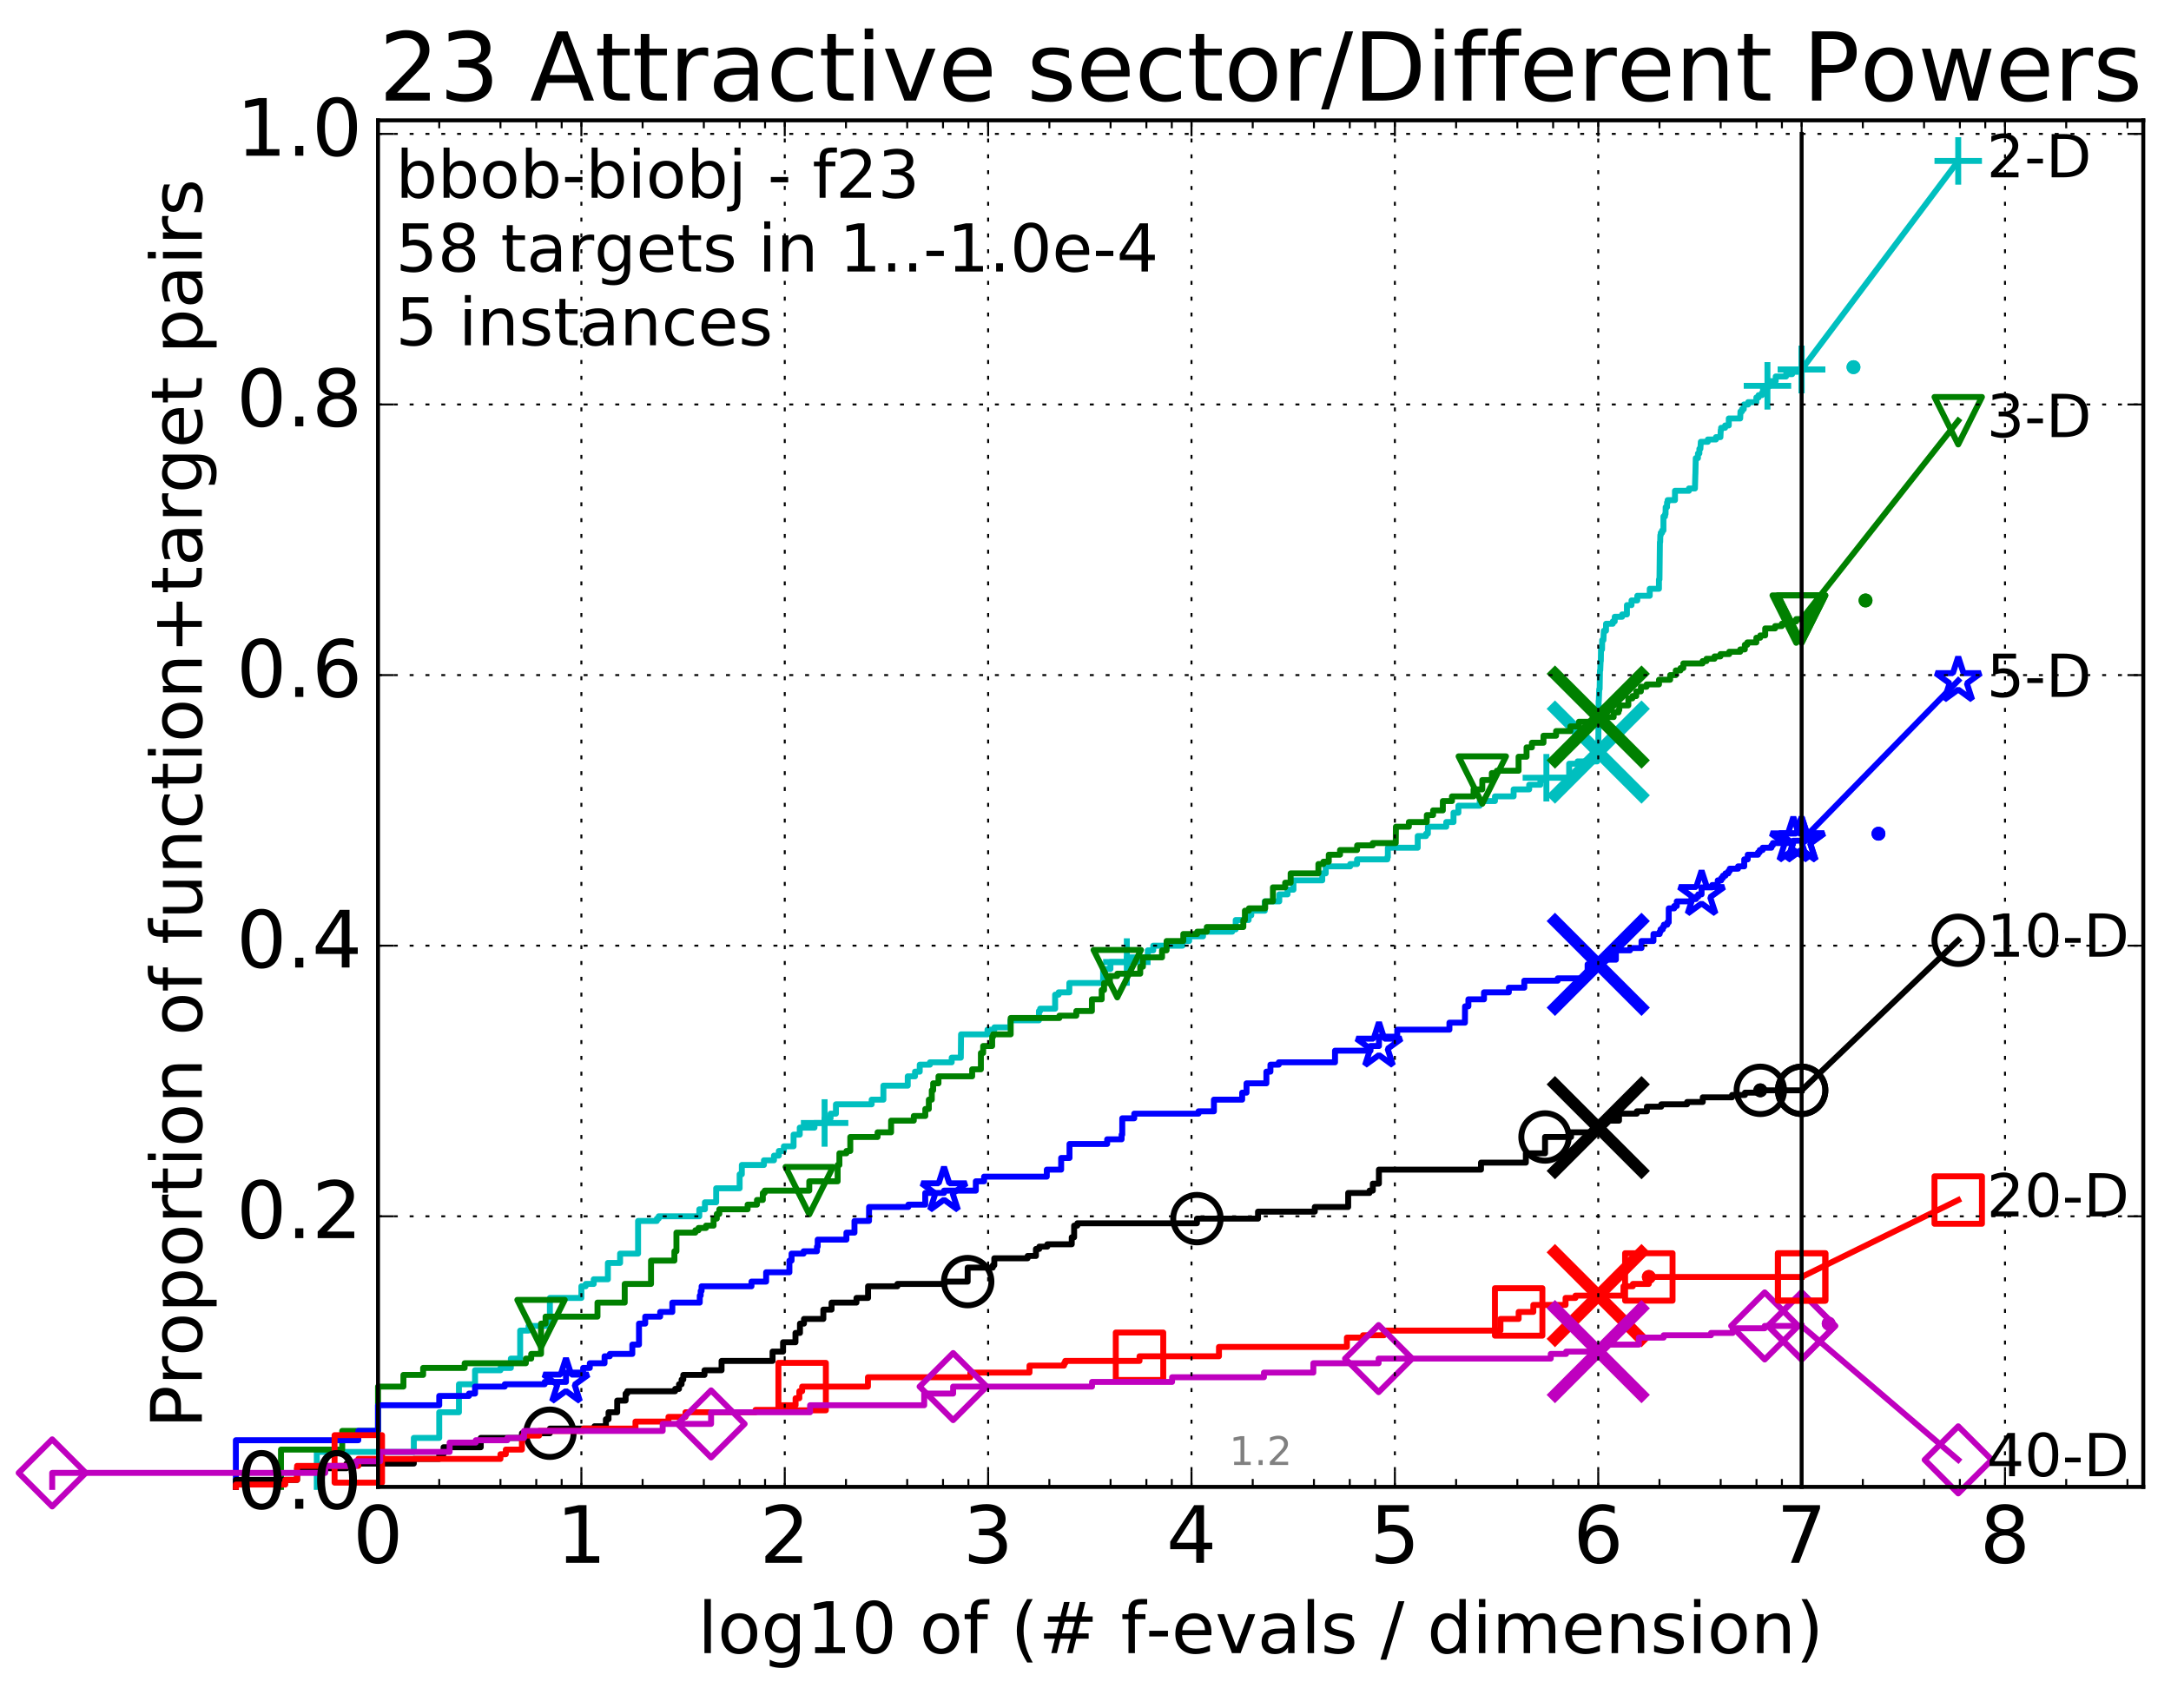 <?xml version="1.0" encoding="utf-8" standalone="no"?>
<!DOCTYPE svg PUBLIC "-//W3C//DTD SVG 1.1//EN"
  "http://www.w3.org/Graphics/SVG/1.1/DTD/svg11.dtd">
<!-- Created with matplotlib (http://matplotlib.org/) -->
<svg height="432pt" version="1.1" viewBox="0 0 549 432" width="549pt" xmlns="http://www.w3.org/2000/svg" xmlns:xlink="http://www.w3.org/1999/xlink">
 <defs>
  <style type="text/css">
*{stroke-linecap:butt;stroke-linejoin:round;stroke-miterlimit:100000;}
  </style>
 </defs>
 <g id="figure_1">
  <g id="patch_1">
   <path d="M 0 432.436 
L 549.192 432.436 
L 549.192 0 
L 0 0 
z
" style="fill:#ffffff;"/>
  </g>
  <g id="axes_1">
   <g id="patch_2">
    <path d="M 95.592 376.036 
L 541.992 376.036 
L 541.992 30.436 
L 95.592 30.436 
z
" style="fill:#ffffff;"/>
   </g>
   <g id="line2d_1">
    <defs>
     <path d="M 0 1.5 
C 0.398 1.5 0.779 1.342 1.061 1.061 
C 1.342 0.779 1.5 0.398 1.5 0 
C 1.5 -0.398 1.342 -0.779 1.061 -1.061 
C 0.779 -1.342 0.398 -1.5 0 -1.5 
C -0.398 -1.5 -0.779 -1.342 -1.061 -1.061 
C -1.342 -0.779 -1.5 -0.398 -1.5 0 
C -1.5 0.398 -1.342 0.779 -1.061 1.061 
C -0.779 1.342 -0.398 1.5 0 1.5 
z
" id="mf23302882e" style="stroke:#00bfbf;stroke-width:0.5;"/>
    </defs>
    <g>
     <use style="fill:#00bfbf;stroke:#00bfbf;stroke-width:0.5;" x="468.705" xlink:href="#mf23302882e" y="92.854"/>
     <use style="fill:#00bfbf;stroke:#00bfbf;stroke-width:0.5;" x="468.705" xlink:href="#mf23302882e" y="92.854"/>
    </g>
   </g>
   <g id="line2d_2">
    <path d="M 80.11 376.036 
L 80.11 367.187 
L 104.648 367.187 
L 104.648 363.647 
L 111.073 363.647 
L 111.073 357.157 
L 116.057 357.157 
L 116.057 350.078 
L 120.129 350.078 
L 120.129 346.538 
L 126.555 346.538 
L 126.555 345.948 
L 129.185 345.948 
L 129.185 343.588 
L 131.539 343.588 
L 131.539 336.509 
L 133.667 336.509 
L 133.667 335.329 
L 139.054 335.329 
L 139.054 328.249 
L 147.02 328.249 
L 147.02 325.299 
L 148.11 325.299 
L 148.11 324.71 
L 150.142 324.71 
L 150.142 323.53 
L 153.723 323.53 
L 153.723 319.4 
L 156.809 319.4 
L 156.809 317.04 
L 161.356 317.04 
L 161.356 308.781 
L 166.104 308.781 
L 166.104 308.191 
L 166.574 308.191 
L 166.574 307.601 
L 176.838 307.601 
L 176.838 305.831 
L 178.261 305.831 
L 178.261 304.061 
L 181.105 304.061 
L 181.105 300.521 
L 187.039 300.521 
L 187.039 296.981 
L 187.591 296.981 
L 187.591 294.621 
L 193.184 294.621 
L 193.184 293.442 
L 195.72 293.442 
L 195.72 292.262 
L 196.948 292.262 
L 196.948 291.082 
L 198.224 291.082 
L 198.224 289.902 
L 200.679 289.902 
L 200.679 286.952 
L 202.24 286.952 
L 202.24 285.182 
L 205.964 285.182 
L 205.964 284.002 
L 208.524 284.002 
L 208.524 282.822 
L 210.036 282.822 
L 210.036 281.642 
L 211.39 281.642 
L 211.39 279.282 
L 220.425 279.282 
L 220.425 278.102 
L 223.392 278.102 
L 223.392 274.563 
L 229.551 274.563 
L 229.551 272.203 
L 231.388 272.203 
L 231.388 271.023 
L 232.582 271.023 
L 232.582 269.253 
L 235.164 269.253 
L 235.164 268.663 
L 240.664 268.663 
L 240.664 267.483 
L 242.97 267.483 
L 243.031 261.584 
L 249.72 261.584 
L 249.72 260.404 
L 251.472 260.404 
L 251.472 259.814 
L 255.495 259.814 
L 255.495 258.044 
L 262.725 258.044 
L 262.725 255.684 
L 263.03 255.684 
L 263.03 255.094 
L 266.818 255.094 
L 266.818 251.554 
L 267.7 251.554 
L 267.7 250.964 
L 270.414 250.964 
L 270.414 248.604 
L 278.957 248.604 
L 278.957 245.065 
L 280.807 245.065 
L 280.807 243.295 
L 284.95 243.295 
L 284.95 242.115 
L 290.26 242.115 
L 290.26 240.345 
L 291.628 240.345 
L 291.628 239.165 
L 299.025 239.165 
L 299.025 237.985 
L 300.712 237.985 
L 300.712 236.805 
L 304.223 236.805 
L 304.223 235.625 
L 311.606 235.625 
L 311.606 235.035 
L 312.485 235.035 
L 312.485 232.675 
L 315.753 232.675 
L 315.753 231.495 
L 316.419 231.495 
L 316.419 230.316 
L 319.842 230.316 
L 319.842 227.956 
L 323.505 227.956 
L 323.505 226.186 
L 325.597 226.186 
L 325.597 225.006 
L 327.087 225.006 
L 327.087 222.646 
L 334.374 222.646 
L 334.374 220.876 
L 335.251 220.876 
L 335.251 219.106 
L 341.429 219.106 
L 341.429 218.516 
L 343.17 218.516 
L 343.17 217.336 
L 350.829 217.336 
L 350.829 216.746 
L 350.962 216.746 
L 350.962 214.387 
L 358.511 214.387 
L 358.511 211.437 
L 360.617 211.437 
L 360.617 210.847 
L 361.085 210.847 
L 361.085 209.077 
L 365.726 209.077 
L 365.726 207.897 
L 367.564 207.897 
L 367.564 205.537 
L 368.799 205.537 
L 368.799 203.767 
L 374.186 203.767 
L 374.186 202.587 
L 378.043 202.587 
L 378.043 201.407 
L 382.763 201.407 
L 382.763 199.637 
L 386.699 199.637 
L 386.699 198.458 
L 389.537 198.458 
L 389.537 197.278 
L 391.049 197.278 
L 391.049 196.688 
L 396.809 196.688 
L 396.809 193.148 
L 398.943 193.148 
L 398.943 192.558 
L 403.9 192.558 
L 403.9 190.198 
L 404.164 190.198 
L 404.27 177.219 
L 404.307 177.219 
L 404.416 174.269 
L 404.515 174.269 
L 404.598 169.549 
L 404.669 169.549 
L 404.759 167.19 
L 404.816 167.19 
L 404.86 164.24 
L 405.124 164.24 
L 405.161 161.88 
L 405.47 161.88 
L 405.573 159.52 
L 406.125 159.52 
L 406.136 157.75 
L 407.839 157.75 
L 407.839 157.16 
L 408.333 157.16 
L 408.333 155.98 
L 410.203 155.98 
L 410.203 155.39 
L 411.415 155.39 
L 411.415 153.03 
L 412.578 153.03 
L 412.578 151.851 
L 414.037 151.851 
L 414.037 150.671 
L 417.187 150.671 
L 417.187 148.901 
L 419.514 148.901 
L 419.514 146.541 
L 419.645 146.541 
L 419.753 137.101 
L 419.821 137.101 
L 419.863 135.332 
L 419.974 135.332 
L 419.974 134.742 
L 420.308 134.742 
L 420.308 134.152 
L 420.647 134.152 
L 420.647 130.612 
L 421.046 130.612 
L 421.046 130.022 
L 421.18 130.022 
L 421.211 128.252 
L 421.558 128.252 
L 421.558 127.072 
L 421.715 127.072 
L 421.715 126.482 
L 423.564 126.482 
L 423.564 124.122 
L 427.093 124.122 
L 427.093 123.532 
L 428.614 123.532 
L 428.717 119.993 
L 428.728 119.993 
L 428.823 115.863 
L 429.374 115.863 
L 429.374 114.683 
L 429.736 114.683 
L 429.736 113.503 
L 429.994 113.503 
L 430.102 111.733 
L 431.871 111.733 
L 431.871 111.143 
L 433.931 111.143 
L 433.931 110.553 
L 435.061 110.553 
L 435.139 108.783 
L 435.233 108.783 
L 435.233 108.193 
L 436.244 108.193 
L 436.244 107.603 
L 437.172 107.603 
L 437.172 105.833 
L 440.058 105.833 
L 440.128 104.064 
L 440.517 104.064 
L 440.517 103.474 
L 440.961 103.474 
L 441.009 102.294 
L 442.066 102.294 
L 442.066 101.704 
L 444.139 101.704 
L 444.139 100.524 
L 444.706 100.524 
L 444.706 99.934 
L 445.566 99.934 
L 445.566 99.344 
L 445.824 99.344 
L 445.824 98.164 
L 446.95 98.164 
L 446.95 97.574 
L 447.588 97.574 
L 447.588 96.394 
L 449.039 96.394 
L 449.039 95.214 
L 451.654 95.214 
L 451.654 94.624 
L 453.209 94.624 
L 453.209 94.034 
L 455.566 94.034 
L 455.566 93.444 
L 455.592 93.444 
" style="fill:none;stroke:#00bfbf;stroke-linecap:square;stroke-width:1.5;"/>
   </g>
   <g id="line2d_3">
    <defs>
     <path d="M -6 0 
L 6 0 
M 0 6 
L 0 -6 
" id="mb529ed856c" style="stroke:#00bfbf;stroke-width:1.5;"/>
    </defs>
    <g>
     <use style="fill:none;stroke:#00bfbf;stroke-width:1.5;" x="208.524" xlink:href="#mb529ed856c" y="284.002"/>
     <use style="fill:none;stroke:#00bfbf;stroke-width:1.5;" x="284.95" xlink:href="#mb529ed856c" y="243.295"/>
     <use style="fill:none;stroke:#00bfbf;stroke-width:1.5;" x="391.049" xlink:href="#mb529ed856c" y="196.688"/>
     <use style="fill:none;stroke:#00bfbf;stroke-width:1.5;" x="446.95" xlink:href="#mb529ed856c" y="97.574"/>
     <use style="fill:none;stroke:#00bfbf;stroke-width:1.5;" x="455.566" xlink:href="#mb529ed856c" y="93.444"/>
     <use style="fill:none;stroke:#00bfbf;stroke-width:1.5;" x="455.592" xlink:href="#mb529ed856c" y="93.444"/>
    </g>
   </g>
   <g id="line2d_4"/>
   <g id="line2d_5">
    <path clip-path="url(#pc1fabccc9c)" d="M 404.163 190.198 
" style="fill:none;stroke:#00bfbf;stroke-linecap:square;"/>
    <defs>
     <path d="M -12 12 
L 12 -12 
M -12 -12 
L 12 12 
" id="m2b9e8ec5ee" style="stroke:#00bfbf;stroke-width:3.0;"/>
    </defs>
    <g clip-path="url(#pc1fabccc9c)">
     <use style="fill:#00bfbf;stroke:#00bfbf;stroke-width:3.0;" x="404.163" xlink:href="#m2b9e8ec5ee" y="190.198"/>
    </g>
   </g>
   <g id="line2d_6">
    <defs>
     <path d="M 0 1.5 
C 0.398 1.5 0.779 1.342 1.061 1.061 
C 1.342 0.779 1.5 0.398 1.5 0 
C 1.5 -0.398 1.342 -0.779 1.061 -1.061 
C 0.779 -1.342 0.398 -1.5 0 -1.5 
C -0.398 -1.5 -0.779 -1.342 -1.061 -1.061 
C -1.342 -0.779 -1.5 -0.398 -1.5 0 
C -1.5 0.398 -1.342 0.779 -1.061 1.061 
C -0.779 1.342 -0.398 1.5 0 1.5 
z
" id="m633d568924" style="stroke:#008000;stroke-width:0.5;"/>
    </defs>
    <g>
     <use style="fill:#008000;stroke:#008000;stroke-width:0.5;" x="471.755" xlink:href="#m633d568924" y="151.851"/>
     <use style="fill:#008000;stroke:#008000;stroke-width:0.5;" x="471.755" xlink:href="#m633d568924" y="151.851"/>
    </g>
   </g>
   <g id="line2d_7">
    <path d="M 71.054 376.036 
L 71.054 366.597 
L 86.536 366.597 
L 86.536 361.877 
L 95.592 361.877 
L 95.592 350.668 
L 102.017 350.668 
L 102.017 347.718 
L 107.001 347.718 
L 107.001 345.948 
L 117.499 345.948 
L 117.499 344.768 
L 132.98 344.768 
L 132.98 343.588 
L 134.334 343.588 
L 134.334 342.408 
L 136.818 342.408 
L 136.818 334.739 
L 137.964 334.739 
L 137.964 332.969 
L 151.092 332.969 
L 151.092 329.429 
L 157.978 329.429 
L 157.978 324.71 
L 164.631 324.71 
L 164.631 318.81 
L 170.542 318.81 
L 170.542 316.45 
L 171.056 316.45 
L 171.056 311.73 
L 175.836 311.73 
L 175.836 311.14 
L 176.641 311.14 
L 176.641 310.55 
L 178.535 310.55 
L 178.535 309.96 
L 180.448 309.96 
L 180.448 308.191 
L 181.266 308.191 
L 181.266 307.011 
L 181.9 307.011 
L 181.9 305.831 
L 189.055 305.831 
L 189.055 304.651 
L 191.42 304.651 
L 191.42 303.471 
L 192.899 303.471 
L 192.899 301.701 
L 193.372 301.701 
L 193.372 301.111 
L 204.65 301.111 
L 204.65 298.751 
L 211.824 298.751 
L 211.824 294.621 
L 212.269 294.621 
L 212.269 291.672 
L 214.042 291.672 
L 214.042 291.082 
L 215.02 291.082 
L 215.02 287.542 
L 221.919 287.542 
L 221.919 286.362 
L 225.34 286.362 
L 225.34 283.412 
L 231.079 283.412 
L 231.079 282.232 
L 233.99 282.232 
L 233.99 280.462 
L 234.882 280.462 
L 234.882 278.102 
L 235.627 278.102 
L 235.627 275.743 
L 235.976 275.743 
L 235.976 273.973 
L 237.322 273.973 
L 237.322 272.203 
L 245.841 272.203 
L 245.841 270.433 
L 248.047 270.433 
L 248.047 266.303 
L 248.622 266.303 
L 248.622 264.533 
L 250.896 264.533 
L 250.896 262.173 
L 251.13 262.173 
L 251.13 261.584 
L 255.582 261.584 
L 255.582 257.454 
L 267.9 257.454 
L 267.9 256.864 
L 272.177 256.864 
L 272.177 255.684 
L 276.12 255.684 
L 276.12 252.734 
L 278.597 252.734 
L 278.597 250.374 
L 279.194 250.374 
L 279.194 248.604 
L 280.661 248.604 
L 280.661 246.834 
L 282.535 246.834 
L 282.535 246.245 
L 288.34 246.245 
L 288.34 244.475 
L 289.021 244.475 
L 289.021 242.115 
L 293.857 242.115 
L 293.857 240.345 
L 295.006 240.345 
L 295.006 237.985 
L 299.231 237.985 
L 299.231 236.215 
L 302.744 236.215 
L 302.744 235.625 
L 305.175 235.625 
L 305.175 234.445 
L 314.413 234.445 
L 314.413 232.675 
L 314.81 232.675 
L 314.81 230.316 
L 315.817 230.316 
L 315.817 229.726 
L 319.935 229.726 
L 319.935 227.956 
L 321.898 227.956 
L 321.898 224.416 
L 324.99 224.416 
L 324.99 223.236 
L 326.377 223.236 
L 326.377 220.876 
L 333.395 220.876 
L 333.395 218.516 
L 334.655 218.516 
L 334.655 217.926 
L 336.02 217.926 
L 336.02 216.156 
L 338.864 216.156 
L 338.864 214.977 
L 343.174 214.977 
L 343.194 213.797 
L 347.134 213.797 
L 347.134 213.207 
L 352.959 213.207 
L 352.997 209.077 
L 356.269 209.077 
L 356.269 207.897 
L 360.813 207.897 
L 360.813 206.127 
L 362.4 206.127 
L 362.4 204.947 
L 364.863 204.947 
L 364.863 202.587 
L 367.171 202.587 
L 367.171 201.407 
L 372.63 201.407 
L 372.63 199.637 
L 374.84 199.637 
L 374.84 197.278 
L 377.252 197.278 
L 377.252 195.508 
L 378.516 195.508 
L 378.516 194.918 
L 384.017 194.918 
L 384.017 191.378 
L 386.034 191.378 
L 386.034 189.018 
L 387.382 189.018 
L 387.382 187.838 
L 390.315 187.838 
L 390.315 186.068 
L 393.5 186.068 
L 393.5 184.888 
L 397.101 184.888 
L 397.101 183.708 
L 399.278 183.708 
L 399.278 182.529 
L 403.922 182.529 
L 403.922 181.349 
L 408.064 181.349 
L 408.064 180.169 
L 409.284 180.169 
L 409.284 179.579 
L 409.485 179.579 
L 409.485 178.399 
L 411.77 178.399 
L 411.77 176.629 
L 412.794 176.629 
L 412.794 176.039 
L 413.777 176.039 
L 413.777 174.859 
L 414.943 174.859 
L 414.943 173.679 
L 416.392 173.679 
L 416.392 173.089 
L 419.524 173.089 
L 419.524 171.909 
L 422.351 171.909 
L 422.351 170.729 
L 423.77 170.729 
L 423.77 169.549 
L 424.965 169.549 
L 424.965 168.959 
L 425.679 168.959 
L 425.679 167.78 
L 430.541 167.78 
L 430.541 167.19 
L 431.534 167.19 
L 431.534 166.6 
L 433.559 166.6 
L 433.559 166.01 
L 435.066 166.01 
L 435.066 165.42 
L 437.284 165.42 
L 437.284 164.83 
L 440.062 164.83 
L 440.062 164.24 
L 441.232 164.24 
L 441.232 163.06 
L 441.853 163.06 
L 441.853 162.47 
L 444.142 162.47 
L 444.142 161.29 
L 445.121 161.29 
L 445.121 160.7 
L 446.38 160.7 
L 446.38 158.93 
L 448.884 158.93 
L 448.884 158.34 
L 450.578 158.34 
L 450.578 157.75 
L 451.713 157.75 
L 451.713 157.16 
L 454.223 157.16 
L 454.223 156.57 
L 455.592 156.57 
L 455.592 156.57 
" style="fill:none;stroke:#008000;stroke-linecap:square;stroke-width:1.5;"/>
   </g>
   <g id="line2d_8">
    <defs>
     <path d="M -0 6 
L 6 -6 
L -6 -6 
z
" id="mdd6845c922" style="stroke:#008000;stroke-linejoin:miter;stroke-width:1.5;"/>
    </defs>
    <g>
     <use style="fill:none;stroke:#008000;stroke-linejoin:miter;stroke-width:1.5;" x="136.818" xlink:href="#mdd6845c922" y="334.739"/>
     <use style="fill:none;stroke:#008000;stroke-linejoin:miter;stroke-width:1.5;" x="204.65" xlink:href="#mdd6845c922" y="301.111"/>
     <use style="fill:none;stroke:#008000;stroke-linejoin:miter;stroke-width:1.5;" x="282.535" xlink:href="#mdd6845c922" y="246.245"/>
     <use style="fill:none;stroke:#008000;stroke-linejoin:miter;stroke-width:1.5;" x="374.84" xlink:href="#mdd6845c922" y="197.278"/>
     <use style="fill:none;stroke:#008000;stroke-linejoin:miter;stroke-width:1.5;" x="454.223" xlink:href="#mdd6845c922" y="156.57"/>
     <use style="fill:none;stroke:#008000;stroke-linejoin:miter;stroke-width:1.5;" x="455.592" xlink:href="#mdd6845c922" y="156.57"/>
    </g>
   </g>
   <g id="line2d_9"/>
   <g id="line2d_10">
    <path clip-path="url(#pc1fabccc9c)" d="M 404.163 181.349 
" style="fill:none;stroke:#008000;stroke-linecap:square;"/>
    <defs>
     <path d="M -12 12 
L 12 -12 
M -12 -12 
L 12 12 
" id="mcde5affcb0" style="stroke:#008000;stroke-width:3.0;"/>
    </defs>
    <g clip-path="url(#pc1fabccc9c)">
     <use style="fill:#008000;stroke:#008000;stroke-width:3.0;" x="404.163" xlink:href="#mcde5affcb0" y="181.349"/>
    </g>
   </g>
   <g id="line2d_11">
    <defs>
     <path d="M 0 1.5 
C 0.398 1.5 0.779 1.342 1.061 1.061 
C 1.342 0.779 1.5 0.398 1.5 0 
C 1.5 -0.398 1.342 -0.779 1.061 -1.061 
C 0.779 -1.342 0.398 -1.5 0 -1.5 
C -0.398 -1.5 -0.779 -1.342 -1.061 -1.061 
C -1.342 -0.779 -1.5 -0.398 -1.5 0 
C -1.5 0.398 -1.342 0.779 -1.061 1.061 
C -0.779 1.342 -0.398 1.5 0 1.5 
z
" id="md91193e0c0" style="stroke:#0000ff;stroke-width:0.5;"/>
    </defs>
    <g>
     <use style="fill:#0000ff;stroke:#0000ff;stroke-width:0.5;" x="475.023" xlink:href="#md91193e0c0" y="210.847"/>
     <use style="fill:#0000ff;stroke:#0000ff;stroke-width:0.5;" x="475.023" xlink:href="#md91193e0c0" y="210.847"/>
    </g>
   </g>
   <g id="line2d_12">
    <path d="M 59.645 376.036 
L 59.645 364.237 
L 90.608 364.237 
L 90.608 361.877 
L 95.592 361.877 
L 95.592 355.388 
L 111.073 355.388 
L 111.073 353.028 
L 118.588 353.028 
L 118.588 352.438 
L 120.129 352.438 
L 120.129 350.668 
L 127.644 350.668 
L 127.644 350.078 
L 137.74 350.078 
L 137.74 349.488 
L 143.126 349.488 
L 143.126 347.128 
L 147.463 347.128 
L 147.463 345.948 
L 149.149 345.948 
L 149.149 344.768 
L 152.88 344.768 
L 152.88 342.998 
L 154.214 342.998 
L 154.214 342.408 
L 159.899 342.408 
L 159.899 340.049 
L 161.59 340.049 
L 161.59 334.739 
L 163.162 334.739 
L 163.162 332.969 
L 166.943 332.969 
L 166.943 331.789 
L 170.017 331.789 
L 170.017 329.429 
L 176.955 329.429 
L 176.955 327.659 
L 177.188 327.659 
L 177.188 326.479 
L 177.418 326.479 
L 177.418 325.299 
L 190.031 325.299 
L 190.031 324.12 
L 193.742 324.12 
L 193.742 321.76 
L 199.623 321.76 
L 199.623 318.81 
L 200.168 318.81 
L 200.168 317.04 
L 203.217 317.04 
L 203.217 316.45 
L 206.593 316.45 
L 206.593 315.27 
L 206.779 315.27 
L 206.779 313.5 
L 214.042 313.5 
L 214.042 311.73 
L 216.079 311.73 
L 216.079 308.781 
L 219.756 308.781 
L 219.773 305.241 
L 229.7 305.241 
L 229.7 304.651 
L 233.972 304.651 
L 233.972 301.701 
L 238.72 301.701 
L 238.72 301.111 
L 246.767 301.111 
L 246.767 298.751 
L 248.854 298.751 
L 248.854 297.571 
L 264.713 297.571 
L 264.713 295.801 
L 268.344 295.801 
L 268.344 292.852 
L 270.457 292.852 
L 270.457 289.312 
L 279.976 289.312 
L 279.976 288.132 
L 283.631 288.132 
L 283.631 286.952 
L 283.796 286.952 
L 283.796 282.822 
L 286.823 282.822 
L 286.823 281.642 
L 303.079 281.642 
L 303.079 281.052 
L 306.975 281.052 
L 306.975 278.102 
L 314.119 278.102 
L 314.119 276.333 
L 315.222 276.333 
L 315.222 273.973 
L 320.244 273.973 
L 320.244 271.023 
L 321.266 271.023 
L 321.266 269.253 
L 323.378 269.253 
L 323.378 268.663 
L 337.597 268.663 
L 337.597 265.713 
L 346.57 265.713 
L 346.57 264.533 
L 348.713 264.533 
L 348.713 262.173 
L 353.331 262.173 
L 353.331 260.404 
L 366.529 260.404 
L 366.529 258.634 
L 370.451 258.634 
L 370.481 254.504 
L 371.325 254.504 
L 371.325 252.734 
L 375.271 252.734 
L 375.271 250.964 
L 381.557 250.964 
L 381.557 249.784 
L 385.461 249.784 
L 385.461 248.014 
L 393.91 248.014 
L 393.91 247.424 
L 401.016 247.424 
L 401.016 246.245 
L 401.473 246.245 
L 401.473 243.885 
L 404.265 243.885 
L 404.265 242.705 
L 408.624 242.705 
L 408.629 240.345 
L 412.197 240.345 
L 412.197 239.755 
L 415.101 239.755 
L 415.101 237.985 
L 418.126 237.985 
L 418.126 236.215 
L 419.696 236.215 
L 419.696 235.625 
L 419.916 235.625 
L 419.916 235.035 
L 420.476 235.035 
L 420.476 234.445 
L 420.763 234.445 
L 420.763 233.855 
L 421.625 233.855 
L 421.625 233.265 
L 421.986 233.265 
L 421.989 229.726 
L 423.374 229.726 
L 423.374 229.136 
L 424.021 229.136 
L 424.021 227.956 
L 427.7 227.956 
L 427.7 227.366 
L 428.882 227.366 
L 428.882 226.776 
L 429.453 226.776 
L 429.453 226.186 
L 430.291 226.186 
L 430.291 224.416 
L 432.97 224.416 
L 432.97 223.826 
L 434.38 223.826 
L 434.38 222.646 
L 435.262 222.646 
L 435.262 222.056 
L 435.692 222.056 
L 435.692 221.466 
L 436.329 221.466 
L 436.329 220.876 
L 437.069 220.876 
L 437.069 220.286 
L 437.421 220.286 
L 437.421 219.696 
L 439.515 219.696 
L 439.515 219.106 
L 441.078 219.106 
L 441.078 217.336 
L 441.965 217.336 
L 441.965 216.156 
L 444.561 216.156 
L 444.561 215.566 
L 444.991 215.566 
L 444.991 214.977 
L 445.738 214.977 
L 445.738 214.387 
L 447.951 214.387 
L 447.951 213.797 
L 448.321 213.797 
L 448.321 213.207 
L 453.492 213.207 
L 453.492 212.617 
L 455.592 212.617 
L 455.592 212.617 
" style="fill:none;stroke:#0000ff;stroke-linecap:square;stroke-width:1.5;"/>
   </g>
   <g id="line2d_13">
    <defs>
     <path d="M 0 -6 
L -1.347 -1.854 
L -5.706 -1.854 
L -2.18 0.708 
L -3.527 4.854 
L -0 2.292 
L 3.527 4.854 
L 2.18 0.708 
L 5.706 -1.854 
L 1.347 -1.854 
z
" id="m222a1362fd" style="stroke:#0000ff;stroke-linejoin:bevel;stroke-width:1.5;"/>
    </defs>
    <g>
     <use style="fill:none;stroke:#0000ff;stroke-linejoin:bevel;stroke-width:1.5;" x="143.126" xlink:href="#m222a1362fd" y="349.488"/>
     <use style="fill:none;stroke:#0000ff;stroke-linejoin:bevel;stroke-width:1.5;" x="238.72" xlink:href="#m222a1362fd" y="301.111"/>
     <use style="fill:none;stroke:#0000ff;stroke-linejoin:bevel;stroke-width:1.5;" x="348.713" xlink:href="#m222a1362fd" y="264.533"/>
     <use style="fill:none;stroke:#0000ff;stroke-linejoin:bevel;stroke-width:1.5;" x="430.291" xlink:href="#m222a1362fd" y="226.186"/>
     <use style="fill:none;stroke:#0000ff;stroke-linejoin:bevel;stroke-width:1.5;" x="453.492" xlink:href="#m222a1362fd" y="212.617"/>
     <use style="fill:none;stroke:#0000ff;stroke-linejoin:bevel;stroke-width:1.5;" x="455.592" xlink:href="#m222a1362fd" y="212.617"/>
    </g>
   </g>
   <g id="line2d_14"/>
   <g id="line2d_15">
    <path clip-path="url(#pc1fabccc9c)" d="M 404.163 243.885 
" style="fill:none;stroke:#0000ff;stroke-linecap:square;"/>
    <defs>
     <path d="M -12 12 
L 12 -12 
M -12 -12 
L 12 12 
" id="m1b83b47f8b" style="stroke:#0000ff;stroke-width:3.0;"/>
    </defs>
    <g clip-path="url(#pc1fabccc9c)">
     <use style="fill:#0000ff;stroke:#0000ff;stroke-width:3.0;" x="404.163" xlink:href="#m1b83b47f8b" y="243.885"/>
    </g>
   </g>
   <g id="line2d_16">
    <defs>
     <path d="M 0 1.5 
C 0.398 1.5 0.779 1.342 1.061 1.061 
C 1.342 0.779 1.5 0.398 1.5 0 
C 1.5 -0.398 1.342 -0.779 1.061 -1.061 
C 0.779 -1.342 0.398 -1.5 0 -1.5 
C -0.398 -1.5 -0.779 -1.342 -1.061 -1.061 
C -1.342 -0.779 -1.5 -0.398 -1.5 0 
C -1.5 0.398 -1.342 0.779 -1.061 1.061 
C -0.779 1.342 -0.398 1.5 0 1.5 
z
" id="m6ae25ee71e" style="stroke:#000000;stroke-width:0.5;"/>
    </defs>
    <g>
     <use style="stroke:#000000;stroke-width:0.5;" x="445.148" xlink:href="#m6ae25ee71e" y="275.743"/>
     <use style="stroke:#000000;stroke-width:0.5;" x="445.148" xlink:href="#m6ae25ee71e" y="275.743"/>
    </g>
   </g>
   <g id="line2d_17">
    <path d="M 59.645 376.036 
L 59.645 374.266 
L 75.126 374.266 
L 75.126 371.317 
L 87.625 371.317 
L 87.625 370.137 
L 104.648 370.137 
L 104.648 368.957 
L 111.073 368.957 
L 111.073 367.777 
L 112.163 367.777 
L 112.163 366.007 
L 121.571 366.007 
L 121.571 363.647 
L 131.981 363.647 
L 131.981 362.467 
L 139.054 362.467 
L 139.054 361.287 
L 150.335 361.287 
L 150.335 360.697 
L 153.221 360.697 
L 153.221 358.927 
L 153.888 358.927 
L 153.888 357.157 
L 156.076 357.157 
L 156.076 354.208 
L 158.205 354.208 
L 158.205 352.438 
L 158.608 352.438 
L 158.608 351.848 
L 170.724 351.848 
L 170.724 351.258 
L 171.706 351.258 
L 171.706 350.078 
L 172.362 350.078 
L 172.362 348.898 
L 172.789 348.898 
L 172.789 347.718 
L 178.15 347.718 
L 178.15 346.538 
L 182.47 346.538 
L 182.47 344.178 
L 195.364 344.178 
L 195.364 341.818 
L 198.02 341.818 
L 198.02 339.459 
L 201.159 339.459 
L 201.159 337.099 
L 202.297 337.099 
L 202.297 334.739 
L 203.307 334.739 
L 203.307 333.559 
L 208.208 333.559 
L 208.208 331.199 
L 210.287 331.199 
L 210.287 329.429 
L 216.581 329.429 
L 216.581 328.249 
L 219.514 328.249 
L 219.514 325.299 
L 226.928 325.299 
L 226.928 324.71 
L 238.907 324.71 
L 238.907 324.12 
L 244.706 324.12 
L 244.706 320.58 
L 251.054 320.58 
L 251.054 319.99 
L 251.434 319.99 
L 251.434 318.22 
L 259.864 318.22 
L 259.864 317.63 
L 261.969 317.63 
L 261.969 315.86 
L 262.818 315.86 
L 262.818 315.27 
L 264.844 315.27 
L 264.844 314.68 
L 271.022 314.68 
L 271.022 312.91 
L 271.625 312.91 
L 271.625 309.96 
L 272.438 309.96 
L 272.438 309.37 
L 302.685 309.37 
L 302.685 308.191 
L 318.123 308.191 
L 318.123 306.421 
L 332.486 306.421 
L 332.486 305.241 
L 340.926 305.241 
L 340.926 301.701 
L 346.322 301.701 
L 346.322 301.111 
L 347.157 301.111 
L 347.157 299.341 
L 348.699 299.341 
L 348.699 295.801 
L 374.512 295.801 
L 374.512 294.031 
L 385.857 294.031 
L 385.857 291.672 
L 390.711 291.672 
L 390.711 287.542 
L 397.287 287.542 
L 397.287 286.362 
L 403.56 286.362 
L 403.56 285.182 
L 405.047 285.182 
L 405.047 283.412 
L 409.416 283.412 
L 409.416 281.642 
L 413.916 281.642 
L 413.916 281.052 
L 416.47 281.052 
L 416.47 279.872 
L 420.091 279.872 
L 420.091 279.282 
L 426.635 279.282 
L 426.635 278.692 
L 430.592 278.692 
L 430.592 277.513 
L 437.992 277.513 
L 437.992 276.923 
L 441.264 276.923 
L 441.264 276.333 
L 445.148 276.333 
L 445.148 275.743 
L 455.592 275.743 
L 455.592 275.743 
" style="fill:none;stroke:#000000;stroke-linecap:square;stroke-width:1.5;"/>
   </g>
   <g id="line2d_18">
    <defs>
     <path d="M 0 6 
C 1.591 6 3.117 5.368 4.243 4.243 
C 5.368 3.117 6 1.591 6 0 
C 6 -1.591 5.368 -3.117 4.243 -4.243 
C 3.117 -5.368 1.591 -6 0 -6 
C -1.591 -6 -3.117 -5.368 -4.243 -4.243 
C -5.368 -3.117 -6 -1.591 -6 0 
C -6 1.591 -5.368 3.117 -4.243 4.243 
C -3.117 5.368 -1.591 6 0 6 
z
" id="m3ca54a0f8d" style="stroke:#000000;stroke-width:1.5;"/>
    </defs>
    <g>
     <use style="fill:none;stroke:#000000;stroke-width:1.5;" x="139.054" xlink:href="#m3ca54a0f8d" y="362.467"/>
     <use style="fill:none;stroke:#000000;stroke-width:1.5;" x="244.706" xlink:href="#m3ca54a0f8d" y="324.12"/>
     <use style="fill:none;stroke:#000000;stroke-width:1.5;" x="302.685" xlink:href="#m3ca54a0f8d" y="308.191"/>
     <use style="fill:none;stroke:#000000;stroke-width:1.5;" x="390.711" xlink:href="#m3ca54a0f8d" y="287.542"/>
     <use style="fill:none;stroke:#000000;stroke-width:1.5;" x="445.148" xlink:href="#m3ca54a0f8d" y="275.743"/>
     <use style="fill:none;stroke:#000000;stroke-width:1.5;" x="455.592" xlink:href="#m3ca54a0f8d" y="275.743"/>
    </g>
   </g>
   <g id="line2d_19"/>
   <g id="line2d_20">
    <path clip-path="url(#pc1fabccc9c)" d="M 404.163 285.182 
" style="fill:none;stroke:#000000;stroke-linecap:square;"/>
    <defs>
     <path d="M -12 12 
L 12 -12 
M -12 -12 
L 12 12 
" id="me653847394" style="stroke:#000000;stroke-width:3.0;"/>
    </defs>
    <g clip-path="url(#pc1fabccc9c)">
     <use style="stroke:#000000;stroke-width:3.0;" x="404.163" xlink:href="#me653847394" y="285.182"/>
    </g>
   </g>
   <g id="line2d_21">
    <defs>
     <path d="M 0 1.5 
C 0.398 1.5 0.779 1.342 1.061 1.061 
C 1.342 0.779 1.5 0.398 1.5 0 
C 1.5 -0.398 1.342 -0.779 1.061 -1.061 
C 0.779 -1.342 0.398 -1.5 0 -1.5 
C -0.398 -1.5 -0.779 -1.342 -1.061 -1.061 
C -1.342 -0.779 -1.5 -0.398 -1.5 0 
C -1.5 0.398 -1.342 0.779 -1.061 1.061 
C -0.779 1.342 -0.398 1.5 0 1.5 
z
" id="m4076617860" style="stroke:#ff0000;stroke-width:0.5;"/>
    </defs>
    <g>
     <use style="fill:#ff0000;stroke:#ff0000;stroke-width:0.5;" x="416.952" xlink:href="#m4076617860" y="322.94"/>
     <use style="fill:#ff0000;stroke:#ff0000;stroke-width:0.5;" x="416.952" xlink:href="#m4076617860" y="322.94"/>
    </g>
   </g>
   <g id="line2d_22">
    <path d="M 59.645 376.036 
L 59.645 375.446 
L 72.144 375.446 
L 72.144 374.266 
L 75.126 374.266 
L 75.126 370.727 
L 90.608 370.727 
L 90.608 368.957 
L 126.555 368.957 
L 126.555 367.777 
L 127.909 367.777 
L 127.909 366.597 
L 131.981 366.597 
L 131.981 364.237 
L 132.199 364.237 
L 132.199 363.057 
L 136.343 363.057 
L 136.343 361.877 
L 147.572 361.877 
L 147.572 361.287 
L 160.7 361.287 
L 160.7 359.517 
L 169.039 359.517 
L 169.039 358.337 
L 173.346 358.337 
L 173.346 357.157 
L 191.049 357.157 
L 191.049 356.567 
L 197.173 356.567 
L 197.173 355.388 
L 201.188 355.388 
L 201.188 353.618 
L 202.136 353.618 
L 202.136 351.848 
L 202.844 351.848 
L 202.844 350.668 
L 219.483 350.668 
L 219.483 348.308 
L 245.382 348.308 
L 245.382 347.128 
L 260.339 347.128 
L 260.339 345.358 
L 269.077 345.358 
L 269.077 344.768 
L 269.369 344.768 
L 269.369 344.178 
L 288.159 344.178 
L 288.159 342.998 
L 308.251 342.998 
L 308.251 340.639 
L 340.605 340.639 
L 340.605 338.279 
L 344.669 338.279 
L 344.669 337.689 
L 349.992 337.689 
L 349.992 336.509 
L 379.431 336.509 
L 379.431 333.559 
L 384.036 333.559 
L 384.036 331.789 
L 387.745 331.789 
L 387.745 330.019 
L 395.899 330.019 
L 395.899 328.249 
L 398.407 328.249 
L 398.407 327.659 
L 410.54 327.659 
L 410.54 325.299 
L 412.911 325.299 
L 412.911 324.71 
L 416.952 324.71 
L 416.952 322.94 
L 455.592 322.94 
" style="fill:none;stroke:#ff0000;stroke-linecap:square;stroke-width:1.5;"/>
   </g>
   <g id="line2d_23">
    <defs>
     <path d="M -6 6 
L 6 6 
L 6 -6 
L -6 -6 
z
" id="mb619d18e9a" style="stroke:#ff0000;stroke-linejoin:miter;stroke-width:1.5;"/>
    </defs>
    <g>
     <use style="fill:none;stroke:#ff0000;stroke-linejoin:miter;stroke-width:1.5;" x="90.608" xlink:href="#mb619d18e9a" y="368.957"/>
     <use style="fill:none;stroke:#ff0000;stroke-linejoin:miter;stroke-width:1.5;" x="202.844" xlink:href="#mb619d18e9a" y="350.668"/>
     <use style="fill:none;stroke:#ff0000;stroke-linejoin:miter;stroke-width:1.5;" x="288.159" xlink:href="#mb619d18e9a" y="342.998"/>
     <use style="fill:none;stroke:#ff0000;stroke-linejoin:miter;stroke-width:1.5;" x="384.036" xlink:href="#mb619d18e9a" y="331.789"/>
     <use style="fill:none;stroke:#ff0000;stroke-linejoin:miter;stroke-width:1.5;" x="416.952" xlink:href="#mb619d18e9a" y="322.94"/>
     <use style="fill:none;stroke:#ff0000;stroke-linejoin:miter;stroke-width:1.5;" x="455.592" xlink:href="#mb619d18e9a" y="322.94"/>
    </g>
   </g>
   <g id="line2d_24"/>
   <g id="line2d_25">
    <path clip-path="url(#pc1fabccc9c)" d="M 404.163 327.659 
" style="fill:none;stroke:#ff0000;stroke-linecap:square;"/>
    <defs>
     <path d="M -12 12 
L 12 -12 
M -12 -12 
L 12 12 
" id="m0c2281ec97" style="stroke:#ff0000;stroke-width:3.0;"/>
    </defs>
    <g clip-path="url(#pc1fabccc9c)">
     <use style="fill:#ff0000;stroke:#ff0000;stroke-width:3.0;" x="404.163" xlink:href="#m0c2281ec97" y="327.659"/>
    </g>
   </g>
   <g id="line2d_26">
    <defs>
     <path d="M 0 1.5 
C 0.398 1.5 0.779 1.342 1.061 1.061 
C 1.342 0.779 1.5 0.398 1.5 0 
C 1.5 -0.398 1.342 -0.779 1.061 -1.061 
C 0.779 -1.342 0.398 -1.5 0 -1.5 
C -0.398 -1.5 -0.779 -1.342 -1.061 -1.061 
C -1.342 -0.779 -1.5 -0.398 -1.5 0 
C -1.5 0.398 -1.342 0.779 -1.061 1.061 
C -0.779 1.342 -0.398 1.5 0 1.5 
z
" id="mae73991971" style="stroke:#bf00bf;stroke-width:0.5;"/>
    </defs>
    <g>
     <use style="fill:#bf00bf;stroke:#bf00bf;stroke-width:0.5;" x="462.433" xlink:href="#mae73991971" y="334.739"/>
     <use style="fill:#bf00bf;stroke:#bf00bf;stroke-width:0.5;" x="462.433" xlink:href="#mae73991971" y="334.739"/>
    </g>
   </g>
   <g id="line2d_27">
    <path d="M 13.2 376.036 
L 13.2 372.496 
L 82.239 372.496 
L 82.239 370.727 
L 89.899 370.727 
L 89.899 369.547 
L 96.143 369.547 
L 96.143 367.187 
L 113.704 367.187 
L 113.704 364.827 
L 120.315 364.827 
L 120.315 364.237 
L 128.3 364.237 
L 128.3 363.647 
L 132.522 363.647 
L 132.522 361.877 
L 167.575 361.877 
L 167.575 360.107 
L 179.818 360.107 
L 179.818 357.157 
L 204.852 357.157 
L 204.852 355.388 
L 233.711 355.388 
L 233.711 352.438 
L 241.027 352.438 
L 241.027 350.668 
L 276.152 350.668 
L 276.152 349.488 
L 296.395 349.488 
L 296.395 348.308 
L 319.624 348.308 
L 319.624 347.128 
L 332.117 347.128 
L 332.117 344.768 
L 348.621 344.768 
L 348.621 343.588 
L 392.152 343.588 
L 392.152 342.408 
L 396.04 342.408 
L 396.04 341.818 
L 404.238 341.818 
L 404.238 341.228 
L 405.033 341.228 
L 405.033 340.639 
L 406.221 340.639 
L 406.221 340.049 
L 414.437 340.049 
L 414.437 338.279 
L 420.697 338.279 
L 420.697 337.689 
L 432.674 337.689 
L 432.674 337.099 
L 438.17 337.099 
L 438.17 335.919 
L 446.257 335.919 
L 446.257 335.329 
L 455.592 335.329 
" style="fill:none;stroke:#bf00bf;stroke-linecap:square;stroke-width:1.5;"/>
   </g>
   <g id="line2d_28">
    <defs>
     <path d="M -0 8.485 
L 8.485 0 
L 0 -8.485 
L -8.485 -0 
z
" id="me48a6ac522" style="stroke:#bf00bf;stroke-linejoin:miter;stroke-width:1.5;"/>
    </defs>
    <g>
     <use style="fill:none;stroke:#bf00bf;stroke-linejoin:miter;stroke-width:1.5;" x="13.2" xlink:href="#me48a6ac522" y="372.496"/>
     <use style="fill:none;stroke:#bf00bf;stroke-linejoin:miter;stroke-width:1.5;" x="179.818" xlink:href="#me48a6ac522" y="360.107"/>
     <use style="fill:none;stroke:#bf00bf;stroke-linejoin:miter;stroke-width:1.5;" x="241.027" xlink:href="#me48a6ac522" y="350.668"/>
     <use style="fill:none;stroke:#bf00bf;stroke-linejoin:miter;stroke-width:1.5;" x="348.621" xlink:href="#me48a6ac522" y="343.588"/>
     <use style="fill:none;stroke:#bf00bf;stroke-linejoin:miter;stroke-width:1.5;" x="446.257" xlink:href="#me48a6ac522" y="335.329"/>
     <use style="fill:none;stroke:#bf00bf;stroke-linejoin:miter;stroke-width:1.5;" x="455.592" xlink:href="#me48a6ac522" y="335.329"/>
    </g>
   </g>
   <g id="line2d_29"/>
   <g id="line2d_30">
    <path clip-path="url(#pc1fabccc9c)" d="M 404.163 341.818 
" style="fill:none;stroke:#bf00bf;stroke-linecap:square;"/>
    <defs>
     <path d="M -12 12 
L 12 -12 
M -12 -12 
L 12 12 
" id="m70663d11c0" style="stroke:#bf00bf;stroke-width:3.0;"/>
    </defs>
    <g clip-path="url(#pc1fabccc9c)">
     <use style="fill:#bf00bf;stroke:#bf00bf;stroke-width:3.0;" x="404.163" xlink:href="#m70663d11c0" y="341.818"/>
    </g>
   </g>
   <g id="line2d_31">
    <path d="M 455.592 335.329 
L 495.192 369.193 
" style="fill:none;stroke:#bf00bf;stroke-linecap:square;stroke-width:1.5;"/>
    <g>
     <use style="fill:none;stroke:#bf00bf;stroke-linejoin:miter;stroke-width:1.5;" x="455.592" xlink:href="#me48a6ac522" y="335.329"/>
     <use style="fill:none;stroke:#bf00bf;stroke-linejoin:miter;stroke-width:1.5;" x="495.192" xlink:href="#me48a6ac522" y="369.193"/>
    </g>
   </g>
   <g id="line2d_32">
    <path d="M 455.592 322.94 
L 495.192 303.494 
" style="fill:none;stroke:#ff0000;stroke-linecap:square;stroke-width:1.5;"/>
    <g>
     <use style="fill:none;stroke:#ff0000;stroke-linejoin:miter;stroke-width:1.5;" x="455.592" xlink:href="#mb619d18e9a" y="322.94"/>
     <use style="fill:none;stroke:#ff0000;stroke-linejoin:miter;stroke-width:1.5;" x="495.192" xlink:href="#mb619d18e9a" y="303.494"/>
    </g>
   </g>
   <g id="line2d_33">
    <path d="M 455.592 275.743 
L 495.192 237.796 
" style="fill:none;stroke:#000000;stroke-linecap:square;stroke-width:1.5;"/>
    <g>
     <use style="fill:none;stroke:#000000;stroke-width:1.5;" x="455.592" xlink:href="#m3ca54a0f8d" y="275.743"/>
     <use style="fill:none;stroke:#000000;stroke-width:1.5;" x="495.192" xlink:href="#m3ca54a0f8d" y="237.796"/>
    </g>
   </g>
   <g id="line2d_34">
    <path d="M 455.592 212.617 
L 495.192 172.098 
" style="fill:none;stroke:#0000ff;stroke-linecap:square;stroke-width:1.5;"/>
    <g>
     <use style="fill:none;stroke:#0000ff;stroke-linejoin:bevel;stroke-width:1.5;" x="455.592" xlink:href="#m222a1362fd" y="212.617"/>
     <use style="fill:none;stroke:#0000ff;stroke-linejoin:bevel;stroke-width:1.5;" x="495.192" xlink:href="#m222a1362fd" y="172.098"/>
    </g>
   </g>
   <g id="line2d_35">
    <path d="M 455.592 156.57 
L 495.192 106.4 
" style="fill:none;stroke:#008000;stroke-linecap:square;stroke-width:1.5;"/>
    <g>
     <use style="fill:none;stroke:#008000;stroke-linejoin:miter;stroke-width:1.5;" x="455.592" xlink:href="#mdd6845c922" y="156.57"/>
     <use style="fill:none;stroke:#008000;stroke-linejoin:miter;stroke-width:1.5;" x="495.192" xlink:href="#mdd6845c922" y="106.4"/>
    </g>
   </g>
   <g id="line2d_36">
    <path d="M 455.592 93.444 
L 495.192 40.702 
" style="fill:none;stroke:#00bfbf;stroke-linecap:square;stroke-width:1.5;"/>
    <g>
     <use style="fill:none;stroke:#00bfbf;stroke-width:1.5;" x="455.592" xlink:href="#mb529ed856c" y="93.444"/>
     <use style="fill:none;stroke:#00bfbf;stroke-width:1.5;" x="495.192" xlink:href="#mb529ed856c" y="40.702"/>
    </g>
   </g>
   <g id="line2d_37">
    <path d="M 455.592 376.036 
L 455.592 33.858 
" style="fill:none;stroke:#000000;stroke-linecap:square;"/>
   </g>
   <g id="patch_3">
    <path d="M 95.592 30.436 
L 541.992 30.436 
" style="fill:none;stroke:#000000;stroke-linecap:square;stroke-linejoin:miter;"/>
   </g>
   <g id="patch_4">
    <path d="M 541.992 376.036 
L 541.992 30.436 
" style="fill:none;stroke:#000000;stroke-linecap:square;stroke-linejoin:miter;"/>
   </g>
   <g id="patch_5">
    <path d="M 95.592 376.036 
L 541.992 376.036 
" style="fill:none;stroke:#000000;stroke-linecap:square;stroke-linejoin:miter;"/>
   </g>
   <g id="patch_6">
    <path d="M 95.592 376.036 
L 95.592 30.436 
" style="fill:none;stroke:#000000;stroke-linecap:square;stroke-linejoin:miter;"/>
   </g>
   <g id="matplotlib.axis_1">
    <g id="xtick_1">
     <g id="line2d_38">
      <path clip-path="url(#pc1fabccc9c)" d="M 95.592 376.036 
L 95.592 30.436 
" style="fill:none;stroke:#000000;stroke-dasharray:1,3;stroke-dashoffset:0.0;stroke-width:0.5;"/>
     </g>
     <g id="line2d_39">
      <defs>
       <path d="M 0 0 
L 0 -4 
" id="mf6eafd8f61" style="stroke:#000000;stroke-width:0.5;"/>
      </defs>
      <g>
       <use style="stroke:#000000;stroke-width:0.5;" x="95.592" xlink:href="#mf6eafd8f61" y="376.036"/>
      </g>
     </g>
     <g id="line2d_40">
      <defs>
       <path d="M 0 0 
L 0 4 
" id="me9d93f12a4" style="stroke:#000000;stroke-width:0.5;"/>
      </defs>
      <g>
       <use style="stroke:#000000;stroke-width:0.5;" x="95.592" xlink:href="#me9d93f12a4" y="30.436"/>
      </g>
     </g>
     <g id="text_1">
      <!-- 0 -->
      <defs>
       <path d="M 31.781 66.406 
Q 24.172 66.406 20.328 58.906 
Q 16.5 51.422 16.5 36.375 
Q 16.5 21.391 20.328 13.891 
Q 24.172 6.391 31.781 6.391 
Q 39.453 6.391 43.281 13.891 
Q 47.125 21.391 47.125 36.375 
Q 47.125 51.422 43.281 58.906 
Q 39.453 66.406 31.781 66.406 
M 31.781 74.219 
Q 44.047 74.219 50.516 64.516 
Q 56.984 54.828 56.984 36.375 
Q 56.984 17.969 50.516 8.266 
Q 44.047 -1.422 31.781 -1.422 
Q 19.531 -1.422 13.062 8.266 
Q 6.594 17.969 6.594 36.375 
Q 6.594 54.828 13.062 64.516 
Q 19.531 74.219 31.781 74.219 
" id="BitstreamVeraSans-Roman-30"/>
      </defs>
      <g transform="translate(89.229 395.233)scale(0.2 -0.2)">
       <use xlink:href="#BitstreamVeraSans-Roman-30"/>
      </g>
     </g>
    </g>
    <g id="xtick_2">
     <g id="line2d_41">
      <path clip-path="url(#pc1fabccc9c)" d="M 147.02 376.036 
L 147.02 30.436 
" style="fill:none;stroke:#000000;stroke-dasharray:1,3;stroke-dashoffset:0.0;stroke-width:0.5;"/>
     </g>
     <g id="line2d_42">
      <g>
       <use style="stroke:#000000;stroke-width:0.5;" x="147.02" xlink:href="#mf6eafd8f61" y="376.036"/>
      </g>
     </g>
     <g id="line2d_43">
      <g>
       <use style="stroke:#000000;stroke-width:0.5;" x="147.02" xlink:href="#me9d93f12a4" y="30.436"/>
      </g>
     </g>
     <g id="text_2">
      <!-- 1 -->
      <defs>
       <path d="M 12.406 8.297 
L 28.516 8.297 
L 28.516 63.922 
L 10.984 60.406 
L 10.984 69.391 
L 28.422 72.906 
L 38.281 72.906 
L 38.281 8.297 
L 54.391 8.297 
L 54.391 0 
L 12.406 0 
z
" id="BitstreamVeraSans-Roman-31"/>
      </defs>
      <g transform="translate(140.658 395.233)scale(0.2 -0.2)">
       <use xlink:href="#BitstreamVeraSans-Roman-31"/>
      </g>
     </g>
    </g>
    <g id="xtick_3">
     <g id="line2d_44">
      <path clip-path="url(#pc1fabccc9c)" d="M 198.449 376.036 
L 198.449 30.436 
" style="fill:none;stroke:#000000;stroke-dasharray:1,3;stroke-dashoffset:0.0;stroke-width:0.5;"/>
     </g>
     <g id="line2d_45">
      <g>
       <use style="stroke:#000000;stroke-width:0.5;" x="198.449" xlink:href="#mf6eafd8f61" y="376.036"/>
      </g>
     </g>
     <g id="line2d_46">
      <g>
       <use style="stroke:#000000;stroke-width:0.5;" x="198.449" xlink:href="#me9d93f12a4" y="30.436"/>
      </g>
     </g>
     <g id="text_3">
      <!-- 2 -->
      <defs>
       <path d="M 19.188 8.297 
L 53.609 8.297 
L 53.609 0 
L 7.328 0 
L 7.328 8.297 
Q 12.938 14.109 22.625 23.891 
Q 32.328 33.688 34.812 36.531 
Q 39.547 41.844 41.422 45.531 
Q 43.312 49.219 43.312 52.781 
Q 43.312 58.594 39.234 62.25 
Q 35.156 65.922 28.609 65.922 
Q 23.969 65.922 18.812 64.312 
Q 13.672 62.703 7.812 59.422 
L 7.812 69.391 
Q 13.766 71.781 18.938 73 
Q 24.125 74.219 28.422 74.219 
Q 39.75 74.219 46.484 68.547 
Q 53.219 62.891 53.219 53.422 
Q 53.219 48.922 51.531 44.891 
Q 49.859 40.875 45.406 35.406 
Q 44.188 33.984 37.641 27.219 
Q 31.109 20.453 19.188 8.297 
" id="BitstreamVeraSans-Roman-32"/>
      </defs>
      <g transform="translate(192.086 395.233)scale(0.2 -0.2)">
       <use xlink:href="#BitstreamVeraSans-Roman-32"/>
      </g>
     </g>
    </g>
    <g id="xtick_4">
     <g id="line2d_47">
      <path clip-path="url(#pc1fabccc9c)" d="M 249.877 376.036 
L 249.877 30.436 
" style="fill:none;stroke:#000000;stroke-dasharray:1,3;stroke-dashoffset:0.0;stroke-width:0.5;"/>
     </g>
     <g id="line2d_48">
      <g>
       <use style="stroke:#000000;stroke-width:0.5;" x="249.877" xlink:href="#mf6eafd8f61" y="376.036"/>
      </g>
     </g>
     <g id="line2d_49">
      <g>
       <use style="stroke:#000000;stroke-width:0.5;" x="249.877" xlink:href="#me9d93f12a4" y="30.436"/>
      </g>
     </g>
     <g id="text_4">
      <!-- 3 -->
      <defs>
       <path d="M 40.578 39.312 
Q 47.656 37.797 51.625 33 
Q 55.609 28.219 55.609 21.188 
Q 55.609 10.406 48.188 4.484 
Q 40.766 -1.422 27.094 -1.422 
Q 22.516 -1.422 17.656 -0.516 
Q 12.797 0.391 7.625 2.203 
L 7.625 11.719 
Q 11.719 9.328 16.594 8.109 
Q 21.484 6.891 26.812 6.891 
Q 36.078 6.891 40.938 10.547 
Q 45.797 14.203 45.797 21.188 
Q 45.797 27.641 41.281 31.266 
Q 36.766 34.906 28.719 34.906 
L 20.219 34.906 
L 20.219 43.016 
L 29.109 43.016 
Q 36.375 43.016 40.234 45.922 
Q 44.094 48.828 44.094 54.297 
Q 44.094 59.906 40.109 62.906 
Q 36.141 65.922 28.719 65.922 
Q 24.656 65.922 20.016 65.031 
Q 15.375 64.156 9.812 62.312 
L 9.812 71.094 
Q 15.438 72.656 20.344 73.438 
Q 25.25 74.219 29.594 74.219 
Q 40.828 74.219 47.359 69.109 
Q 53.906 64.016 53.906 55.328 
Q 53.906 49.266 50.438 45.094 
Q 46.969 40.922 40.578 39.312 
" id="BitstreamVeraSans-Roman-33"/>
      </defs>
      <g transform="translate(243.515 395.233)scale(0.2 -0.2)">
       <use xlink:href="#BitstreamVeraSans-Roman-33"/>
      </g>
     </g>
    </g>
    <g id="xtick_5">
     <g id="line2d_50">
      <path clip-path="url(#pc1fabccc9c)" d="M 301.306 376.036 
L 301.306 30.436 
" style="fill:none;stroke:#000000;stroke-dasharray:1,3;stroke-dashoffset:0.0;stroke-width:0.5;"/>
     </g>
     <g id="line2d_51">
      <g>
       <use style="stroke:#000000;stroke-width:0.5;" x="301.306" xlink:href="#mf6eafd8f61" y="376.036"/>
      </g>
     </g>
     <g id="line2d_52">
      <g>
       <use style="stroke:#000000;stroke-width:0.5;" x="301.306" xlink:href="#me9d93f12a4" y="30.436"/>
      </g>
     </g>
     <g id="text_5">
      <!-- 4 -->
      <defs>
       <path d="M 37.797 64.312 
L 12.891 25.391 
L 37.797 25.391 
z
M 35.203 72.906 
L 47.609 72.906 
L 47.609 25.391 
L 58.016 25.391 
L 58.016 17.188 
L 47.609 17.188 
L 47.609 0 
L 37.797 0 
L 37.797 17.188 
L 4.891 17.188 
L 4.891 26.703 
z
" id="BitstreamVeraSans-Roman-34"/>
      </defs>
      <g transform="translate(294.943 395.233)scale(0.2 -0.2)">
       <use xlink:href="#BitstreamVeraSans-Roman-34"/>
      </g>
     </g>
    </g>
    <g id="xtick_6">
     <g id="line2d_53">
      <path clip-path="url(#pc1fabccc9c)" d="M 352.735 376.036 
L 352.735 30.436 
" style="fill:none;stroke:#000000;stroke-dasharray:1,3;stroke-dashoffset:0.0;stroke-width:0.5;"/>
     </g>
     <g id="line2d_54">
      <g>
       <use style="stroke:#000000;stroke-width:0.5;" x="352.735" xlink:href="#mf6eafd8f61" y="376.036"/>
      </g>
     </g>
     <g id="line2d_55">
      <g>
       <use style="stroke:#000000;stroke-width:0.5;" x="352.735" xlink:href="#me9d93f12a4" y="30.436"/>
      </g>
     </g>
     <g id="text_6">
      <!-- 5 -->
      <defs>
       <path d="M 10.797 72.906 
L 49.516 72.906 
L 49.516 64.594 
L 19.828 64.594 
L 19.828 46.734 
Q 21.969 47.469 24.109 47.828 
Q 26.266 48.188 28.422 48.188 
Q 40.625 48.188 47.75 41.5 
Q 54.891 34.812 54.891 23.391 
Q 54.891 11.625 47.562 5.094 
Q 40.234 -1.422 26.906 -1.422 
Q 22.312 -1.422 17.547 -0.641 
Q 12.797 0.141 7.719 1.703 
L 7.719 11.625 
Q 12.109 9.234 16.797 8.062 
Q 21.484 6.891 26.703 6.891 
Q 35.156 6.891 40.078 11.328 
Q 45.016 15.766 45.016 23.391 
Q 45.016 31 40.078 35.438 
Q 35.156 39.891 26.703 39.891 
Q 22.75 39.891 18.812 39.016 
Q 14.891 38.141 10.797 36.281 
z
" id="BitstreamVeraSans-Roman-35"/>
      </defs>
      <g transform="translate(346.372 395.233)scale(0.2 -0.2)">
       <use xlink:href="#BitstreamVeraSans-Roman-35"/>
      </g>
     </g>
    </g>
    <g id="xtick_7">
     <g id="line2d_56">
      <path clip-path="url(#pc1fabccc9c)" d="M 404.163 376.036 
L 404.163 30.436 
" style="fill:none;stroke:#000000;stroke-dasharray:1,3;stroke-dashoffset:0.0;stroke-width:0.5;"/>
     </g>
     <g id="line2d_57">
      <g>
       <use style="stroke:#000000;stroke-width:0.5;" x="404.163" xlink:href="#mf6eafd8f61" y="376.036"/>
      </g>
     </g>
     <g id="line2d_58">
      <g>
       <use style="stroke:#000000;stroke-width:0.5;" x="404.163" xlink:href="#me9d93f12a4" y="30.436"/>
      </g>
     </g>
     <g id="text_7">
      <!-- 6 -->
      <defs>
       <path d="M 33.016 40.375 
Q 26.375 40.375 22.484 35.828 
Q 18.609 31.297 18.609 23.391 
Q 18.609 15.531 22.484 10.953 
Q 26.375 6.391 33.016 6.391 
Q 39.656 6.391 43.531 10.953 
Q 47.406 15.531 47.406 23.391 
Q 47.406 31.297 43.531 35.828 
Q 39.656 40.375 33.016 40.375 
M 52.594 71.297 
L 52.594 62.312 
Q 48.875 64.062 45.094 64.984 
Q 41.312 65.922 37.594 65.922 
Q 27.828 65.922 22.672 59.328 
Q 17.531 52.734 16.797 39.406 
Q 19.672 43.656 24.016 45.922 
Q 28.375 48.188 33.594 48.188 
Q 44.578 48.188 50.953 41.516 
Q 57.328 34.859 57.328 23.391 
Q 57.328 12.156 50.688 5.359 
Q 44.047 -1.422 33.016 -1.422 
Q 20.359 -1.422 13.672 8.266 
Q 6.984 17.969 6.984 36.375 
Q 6.984 53.656 15.188 63.938 
Q 23.391 74.219 37.203 74.219 
Q 40.922 74.219 44.703 73.484 
Q 48.484 72.75 52.594 71.297 
" id="BitstreamVeraSans-Roman-36"/>
      </defs>
      <g transform="translate(397.801 395.233)scale(0.2 -0.2)">
       <use xlink:href="#BitstreamVeraSans-Roman-36"/>
      </g>
     </g>
    </g>
    <g id="xtick_8">
     <g id="line2d_59">
      <path clip-path="url(#pc1fabccc9c)" d="M 455.592 376.036 
L 455.592 30.436 
" style="fill:none;stroke:#000000;stroke-dasharray:1,3;stroke-dashoffset:0.0;stroke-width:0.5;"/>
     </g>
     <g id="line2d_60">
      <g>
       <use style="stroke:#000000;stroke-width:0.5;" x="455.592" xlink:href="#mf6eafd8f61" y="376.036"/>
      </g>
     </g>
     <g id="line2d_61">
      <g>
       <use style="stroke:#000000;stroke-width:0.5;" x="455.592" xlink:href="#me9d93f12a4" y="30.436"/>
      </g>
     </g>
     <g id="text_8">
      <!-- 7 -->
      <defs>
       <path d="M 8.203 72.906 
L 55.078 72.906 
L 55.078 68.703 
L 28.609 0 
L 18.312 0 
L 43.219 64.594 
L 8.203 64.594 
z
" id="BitstreamVeraSans-Roman-37"/>
      </defs>
      <g transform="translate(449.229 395.233)scale(0.2 -0.2)">
       <use xlink:href="#BitstreamVeraSans-Roman-37"/>
      </g>
     </g>
    </g>
    <g id="xtick_9">
     <g id="line2d_62">
      <path clip-path="url(#pc1fabccc9c)" d="M 507.02 376.036 
L 507.02 30.436 
" style="fill:none;stroke:#000000;stroke-dasharray:1,3;stroke-dashoffset:0.0;stroke-width:0.5;"/>
     </g>
     <g id="line2d_63">
      <g>
       <use style="stroke:#000000;stroke-width:0.5;" x="507.02" xlink:href="#mf6eafd8f61" y="376.036"/>
      </g>
     </g>
     <g id="line2d_64">
      <g>
       <use style="stroke:#000000;stroke-width:0.5;" x="507.02" xlink:href="#me9d93f12a4" y="30.436"/>
      </g>
     </g>
     <g id="text_9">
      <!-- 8 -->
      <defs>
       <path d="M 31.781 34.625 
Q 24.75 34.625 20.719 30.859 
Q 16.703 27.094 16.703 20.516 
Q 16.703 13.922 20.719 10.156 
Q 24.75 6.391 31.781 6.391 
Q 38.812 6.391 42.859 10.172 
Q 46.922 13.969 46.922 20.516 
Q 46.922 27.094 42.891 30.859 
Q 38.875 34.625 31.781 34.625 
M 21.922 38.812 
Q 15.578 40.375 12.031 44.719 
Q 8.5 49.078 8.5 55.328 
Q 8.5 64.062 14.719 69.141 
Q 20.953 74.219 31.781 74.219 
Q 42.672 74.219 48.875 69.141 
Q 55.078 64.062 55.078 55.328 
Q 55.078 49.078 51.531 44.719 
Q 48 40.375 41.703 38.812 
Q 48.828 37.156 52.797 32.312 
Q 56.781 27.484 56.781 20.516 
Q 56.781 9.906 50.312 4.234 
Q 43.844 -1.422 31.781 -1.422 
Q 19.734 -1.422 13.25 4.234 
Q 6.781 9.906 6.781 20.516 
Q 6.781 27.484 10.781 32.312 
Q 14.797 37.156 21.922 38.812 
M 18.312 54.391 
Q 18.312 48.734 21.844 45.562 
Q 25.391 42.391 31.781 42.391 
Q 38.141 42.391 41.719 45.562 
Q 45.312 48.734 45.312 54.391 
Q 45.312 60.062 41.719 63.234 
Q 38.141 66.406 31.781 66.406 
Q 25.391 66.406 21.844 63.234 
Q 18.312 60.062 18.312 54.391 
" id="BitstreamVeraSans-Roman-38"/>
      </defs>
      <g transform="translate(500.658 395.233)scale(0.2 -0.2)">
       <use xlink:href="#BitstreamVeraSans-Roman-38"/>
      </g>
     </g>
    </g>
    <g id="xtick_10">
     <g id="line2d_65">
      <defs>
       <path d="M 0 0 
L 0 -2 
" id="m698713320d" style="stroke:#000000;stroke-width:0.5;"/>
      </defs>
      <g>
       <use style="stroke:#000000;stroke-width:0.5;" x="111.073" xlink:href="#m698713320d" y="376.036"/>
      </g>
     </g>
     <g id="line2d_66">
      <defs>
       <path d="M 0 0 
L 0 2 
" id="m45f8a0fd7c" style="stroke:#000000;stroke-width:0.5;"/>
      </defs>
      <g>
       <use style="stroke:#000000;stroke-width:0.5;" x="111.073" xlink:href="#m45f8a0fd7c" y="30.436"/>
      </g>
     </g>
    </g>
    <g id="xtick_11">
     <g id="line2d_67">
      <g>
       <use style="stroke:#000000;stroke-width:0.5;" x="126.555" xlink:href="#m698713320d" y="376.036"/>
      </g>
     </g>
     <g id="line2d_68">
      <g>
       <use style="stroke:#000000;stroke-width:0.5;" x="126.555" xlink:href="#m45f8a0fd7c" y="30.436"/>
      </g>
     </g>
    </g>
    <g id="xtick_12">
     <g id="line2d_69">
      <g>
       <use style="stroke:#000000;stroke-width:0.5;" x="135.611" xlink:href="#m698713320d" y="376.036"/>
      </g>
     </g>
     <g id="line2d_70">
      <g>
       <use style="stroke:#000000;stroke-width:0.5;" x="135.611" xlink:href="#m45f8a0fd7c" y="30.436"/>
      </g>
     </g>
    </g>
    <g id="xtick_13">
     <g id="line2d_71">
      <g>
       <use style="stroke:#000000;stroke-width:0.5;" x="142.036" xlink:href="#m698713320d" y="376.036"/>
      </g>
     </g>
     <g id="line2d_72">
      <g>
       <use style="stroke:#000000;stroke-width:0.5;" x="142.036" xlink:href="#m45f8a0fd7c" y="30.436"/>
      </g>
     </g>
    </g>
    <g id="xtick_14">
     <g id="line2d_73">
      <g>
       <use style="stroke:#000000;stroke-width:0.5;" x="162.502" xlink:href="#m698713320d" y="376.036"/>
      </g>
     </g>
     <g id="line2d_74">
      <g>
       <use style="stroke:#000000;stroke-width:0.5;" x="162.502" xlink:href="#m45f8a0fd7c" y="30.436"/>
      </g>
     </g>
    </g>
    <g id="xtick_15">
     <g id="line2d_75">
      <g>
       <use style="stroke:#000000;stroke-width:0.5;" x="177.983" xlink:href="#m698713320d" y="376.036"/>
      </g>
     </g>
     <g id="line2d_76">
      <g>
       <use style="stroke:#000000;stroke-width:0.5;" x="177.983" xlink:href="#m45f8a0fd7c" y="30.436"/>
      </g>
     </g>
    </g>
    <g id="xtick_16">
     <g id="line2d_77">
      <g>
       <use style="stroke:#000000;stroke-width:0.5;" x="187.039" xlink:href="#m698713320d" y="376.036"/>
      </g>
     </g>
     <g id="line2d_78">
      <g>
       <use style="stroke:#000000;stroke-width:0.5;" x="187.039" xlink:href="#m45f8a0fd7c" y="30.436"/>
      </g>
     </g>
    </g>
    <g id="xtick_17">
     <g id="line2d_79">
      <g>
       <use style="stroke:#000000;stroke-width:0.5;" x="193.465" xlink:href="#m698713320d" y="376.036"/>
      </g>
     </g>
     <g id="line2d_80">
      <g>
       <use style="stroke:#000000;stroke-width:0.5;" x="193.465" xlink:href="#m45f8a0fd7c" y="30.436"/>
      </g>
     </g>
    </g>
    <g id="xtick_18">
     <g id="line2d_81">
      <g>
       <use style="stroke:#000000;stroke-width:0.5;" x="213.93" xlink:href="#m698713320d" y="376.036"/>
      </g>
     </g>
     <g id="line2d_82">
      <g>
       <use style="stroke:#000000;stroke-width:0.5;" x="213.93" xlink:href="#m45f8a0fd7c" y="30.436"/>
      </g>
     </g>
    </g>
    <g id="xtick_19">
     <g id="line2d_83">
      <g>
       <use style="stroke:#000000;stroke-width:0.5;" x="229.412" xlink:href="#m698713320d" y="376.036"/>
      </g>
     </g>
     <g id="line2d_84">
      <g>
       <use style="stroke:#000000;stroke-width:0.5;" x="229.412" xlink:href="#m45f8a0fd7c" y="30.436"/>
      </g>
     </g>
    </g>
    <g id="xtick_20">
     <g id="line2d_85">
      <g>
       <use style="stroke:#000000;stroke-width:0.5;" x="238.468" xlink:href="#m698713320d" y="376.036"/>
      </g>
     </g>
     <g id="line2d_86">
      <g>
       <use style="stroke:#000000;stroke-width:0.5;" x="238.468" xlink:href="#m45f8a0fd7c" y="30.436"/>
      </g>
     </g>
    </g>
    <g id="xtick_21">
     <g id="line2d_87">
      <g>
       <use style="stroke:#000000;stroke-width:0.5;" x="244.893" xlink:href="#m698713320d" y="376.036"/>
      </g>
     </g>
     <g id="line2d_88">
      <g>
       <use style="stroke:#000000;stroke-width:0.5;" x="244.893" xlink:href="#m45f8a0fd7c" y="30.436"/>
      </g>
     </g>
    </g>
    <g id="xtick_22">
     <g id="line2d_89">
      <g>
       <use style="stroke:#000000;stroke-width:0.5;" x="265.359" xlink:href="#m698713320d" y="376.036"/>
      </g>
     </g>
     <g id="line2d_90">
      <g>
       <use style="stroke:#000000;stroke-width:0.5;" x="265.359" xlink:href="#m45f8a0fd7c" y="30.436"/>
      </g>
     </g>
    </g>
    <g id="xtick_23">
     <g id="line2d_91">
      <g>
       <use style="stroke:#000000;stroke-width:0.5;" x="280.84" xlink:href="#m698713320d" y="376.036"/>
      </g>
     </g>
     <g id="line2d_92">
      <g>
       <use style="stroke:#000000;stroke-width:0.5;" x="280.84" xlink:href="#m45f8a0fd7c" y="30.436"/>
      </g>
     </g>
    </g>
    <g id="xtick_24">
     <g id="line2d_93">
      <g>
       <use style="stroke:#000000;stroke-width:0.5;" x="289.897" xlink:href="#m698713320d" y="376.036"/>
      </g>
     </g>
     <g id="line2d_94">
      <g>
       <use style="stroke:#000000;stroke-width:0.5;" x="289.897" xlink:href="#m45f8a0fd7c" y="30.436"/>
      </g>
     </g>
    </g>
    <g id="xtick_25">
     <g id="line2d_95">
      <g>
       <use style="stroke:#000000;stroke-width:0.5;" x="296.322" xlink:href="#m698713320d" y="376.036"/>
      </g>
     </g>
     <g id="line2d_96">
      <g>
       <use style="stroke:#000000;stroke-width:0.5;" x="296.322" xlink:href="#m45f8a0fd7c" y="30.436"/>
      </g>
     </g>
    </g>
    <g id="xtick_26">
     <g id="line2d_97">
      <g>
       <use style="stroke:#000000;stroke-width:0.5;" x="316.787" xlink:href="#m698713320d" y="376.036"/>
      </g>
     </g>
     <g id="line2d_98">
      <g>
       <use style="stroke:#000000;stroke-width:0.5;" x="316.787" xlink:href="#m45f8a0fd7c" y="30.436"/>
      </g>
     </g>
    </g>
    <g id="xtick_27">
     <g id="line2d_99">
      <g>
       <use style="stroke:#000000;stroke-width:0.5;" x="332.269" xlink:href="#m698713320d" y="376.036"/>
      </g>
     </g>
     <g id="line2d_100">
      <g>
       <use style="stroke:#000000;stroke-width:0.5;" x="332.269" xlink:href="#m45f8a0fd7c" y="30.436"/>
      </g>
     </g>
    </g>
    <g id="xtick_28">
     <g id="line2d_101">
      <g>
       <use style="stroke:#000000;stroke-width:0.5;" x="341.325" xlink:href="#m698713320d" y="376.036"/>
      </g>
     </g>
     <g id="line2d_102">
      <g>
       <use style="stroke:#000000;stroke-width:0.5;" x="341.325" xlink:href="#m45f8a0fd7c" y="30.436"/>
      </g>
     </g>
    </g>
    <g id="xtick_29">
     <g id="line2d_103">
      <g>
       <use style="stroke:#000000;stroke-width:0.5;" x="347.751" xlink:href="#m698713320d" y="376.036"/>
      </g>
     </g>
     <g id="line2d_104">
      <g>
       <use style="stroke:#000000;stroke-width:0.5;" x="347.751" xlink:href="#m45f8a0fd7c" y="30.436"/>
      </g>
     </g>
    </g>
    <g id="xtick_30">
     <g id="line2d_105">
      <g>
       <use style="stroke:#000000;stroke-width:0.5;" x="368.216" xlink:href="#m698713320d" y="376.036"/>
      </g>
     </g>
     <g id="line2d_106">
      <g>
       <use style="stroke:#000000;stroke-width:0.5;" x="368.216" xlink:href="#m45f8a0fd7c" y="30.436"/>
      </g>
     </g>
    </g>
    <g id="xtick_31">
     <g id="line2d_107">
      <g>
       <use style="stroke:#000000;stroke-width:0.5;" x="383.698" xlink:href="#m698713320d" y="376.036"/>
      </g>
     </g>
     <g id="line2d_108">
      <g>
       <use style="stroke:#000000;stroke-width:0.5;" x="383.698" xlink:href="#m45f8a0fd7c" y="30.436"/>
      </g>
     </g>
    </g>
    <g id="xtick_32">
     <g id="line2d_109">
      <g>
       <use style="stroke:#000000;stroke-width:0.5;" x="392.754" xlink:href="#m698713320d" y="376.036"/>
      </g>
     </g>
     <g id="line2d_110">
      <g>
       <use style="stroke:#000000;stroke-width:0.5;" x="392.754" xlink:href="#m45f8a0fd7c" y="30.436"/>
      </g>
     </g>
    </g>
    <g id="xtick_33">
     <g id="line2d_111">
      <g>
       <use style="stroke:#000000;stroke-width:0.5;" x="399.179" xlink:href="#m698713320d" y="376.036"/>
      </g>
     </g>
     <g id="line2d_112">
      <g>
       <use style="stroke:#000000;stroke-width:0.5;" x="399.179" xlink:href="#m45f8a0fd7c" y="30.436"/>
      </g>
     </g>
    </g>
    <g id="xtick_34">
     <g id="line2d_113">
      <g>
       <use style="stroke:#000000;stroke-width:0.5;" x="419.645" xlink:href="#m698713320d" y="376.036"/>
      </g>
     </g>
     <g id="line2d_114">
      <g>
       <use style="stroke:#000000;stroke-width:0.5;" x="419.645" xlink:href="#m45f8a0fd7c" y="30.436"/>
      </g>
     </g>
    </g>
    <g id="xtick_35">
     <g id="line2d_115">
      <g>
       <use style="stroke:#000000;stroke-width:0.5;" x="435.126" xlink:href="#m698713320d" y="376.036"/>
      </g>
     </g>
     <g id="line2d_116">
      <g>
       <use style="stroke:#000000;stroke-width:0.5;" x="435.126" xlink:href="#m45f8a0fd7c" y="30.436"/>
      </g>
     </g>
    </g>
    <g id="xtick_36">
     <g id="line2d_117">
      <g>
       <use style="stroke:#000000;stroke-width:0.5;" x="444.182" xlink:href="#m698713320d" y="376.036"/>
      </g>
     </g>
     <g id="line2d_118">
      <g>
       <use style="stroke:#000000;stroke-width:0.5;" x="444.182" xlink:href="#m45f8a0fd7c" y="30.436"/>
      </g>
     </g>
    </g>
    <g id="xtick_37">
     <g id="line2d_119">
      <g>
       <use style="stroke:#000000;stroke-width:0.5;" x="450.608" xlink:href="#m698713320d" y="376.036"/>
      </g>
     </g>
     <g id="line2d_120">
      <g>
       <use style="stroke:#000000;stroke-width:0.5;" x="450.608" xlink:href="#m45f8a0fd7c" y="30.436"/>
      </g>
     </g>
    </g>
    <g id="xtick_38">
     <g id="line2d_121">
      <g>
       <use style="stroke:#000000;stroke-width:0.5;" x="471.073" xlink:href="#m698713320d" y="376.036"/>
      </g>
     </g>
     <g id="line2d_122">
      <g>
       <use style="stroke:#000000;stroke-width:0.5;" x="471.073" xlink:href="#m45f8a0fd7c" y="30.436"/>
      </g>
     </g>
    </g>
    <g id="xtick_39">
     <g id="line2d_123">
      <g>
       <use style="stroke:#000000;stroke-width:0.5;" x="486.555" xlink:href="#m698713320d" y="376.036"/>
      </g>
     </g>
     <g id="line2d_124">
      <g>
       <use style="stroke:#000000;stroke-width:0.5;" x="486.555" xlink:href="#m45f8a0fd7c" y="30.436"/>
      </g>
     </g>
    </g>
    <g id="xtick_40">
     <g id="line2d_125">
      <g>
       <use style="stroke:#000000;stroke-width:0.5;" x="495.611" xlink:href="#m698713320d" y="376.036"/>
      </g>
     </g>
     <g id="line2d_126">
      <g>
       <use style="stroke:#000000;stroke-width:0.5;" x="495.611" xlink:href="#m45f8a0fd7c" y="30.436"/>
      </g>
     </g>
    </g>
    <g id="xtick_41">
     <g id="line2d_127">
      <g>
       <use style="stroke:#000000;stroke-width:0.5;" x="502.036" xlink:href="#m698713320d" y="376.036"/>
      </g>
     </g>
     <g id="line2d_128">
      <g>
       <use style="stroke:#000000;stroke-width:0.5;" x="502.036" xlink:href="#m45f8a0fd7c" y="30.436"/>
      </g>
     </g>
    </g>
    <g id="xtick_42">
     <g id="line2d_129">
      <g>
       <use style="stroke:#000000;stroke-width:0.5;" x="522.502" xlink:href="#m698713320d" y="376.036"/>
      </g>
     </g>
     <g id="line2d_130">
      <g>
       <use style="stroke:#000000;stroke-width:0.5;" x="522.502" xlink:href="#m45f8a0fd7c" y="30.436"/>
      </g>
     </g>
    </g>
    <g id="xtick_43">
     <g id="line2d_131">
      <g>
       <use style="stroke:#000000;stroke-width:0.5;" x="537.983" xlink:href="#m698713320d" y="376.036"/>
      </g>
     </g>
     <g id="line2d_132">
      <g>
       <use style="stroke:#000000;stroke-width:0.5;" x="537.983" xlink:href="#m45f8a0fd7c" y="30.436"/>
      </g>
     </g>
    </g>
    <g id="text_10">
     <!-- log10 of (# f-evals / dimension) -->
     <defs>
      <path id="BitstreamVeraSans-Roman-20"/>
      <path d="M 51.125 44 
L 36.922 44 
L 32.812 27.688 
L 47.125 27.688 
z
M 43.797 71.781 
L 38.719 51.516 
L 52.984 51.516 
L 58.109 71.781 
L 65.922 71.781 
L 60.891 51.516 
L 76.125 51.516 
L 76.125 44 
L 58.984 44 
L 54.984 27.688 
L 70.516 27.688 
L 70.516 20.219 
L 53.078 20.219 
L 48 0 
L 40.188 0 
L 45.219 20.219 
L 30.906 20.219 
L 25.875 0 
L 18.016 0 
L 23.094 20.219 
L 7.719 20.219 
L 7.719 27.688 
L 24.906 27.688 
L 29 44 
L 13.281 44 
L 13.281 51.516 
L 30.906 51.516 
L 35.891 71.781 
z
" id="BitstreamVeraSans-Roman-23"/>
      <path d="M 52 44.188 
Q 55.375 50.25 60.062 53.125 
Q 64.75 56 71.094 56 
Q 79.641 56 84.281 50.016 
Q 88.922 44.047 88.922 33.016 
L 88.922 0 
L 79.891 0 
L 79.891 32.719 
Q 79.891 40.578 77.094 44.375 
Q 74.312 48.188 68.609 48.188 
Q 61.625 48.188 57.562 43.547 
Q 53.516 38.922 53.516 30.906 
L 53.516 0 
L 44.484 0 
L 44.484 32.719 
Q 44.484 40.625 41.703 44.406 
Q 38.922 48.188 33.109 48.188 
Q 26.219 48.188 22.156 43.531 
Q 18.109 38.875 18.109 30.906 
L 18.109 0 
L 9.078 0 
L 9.078 54.688 
L 18.109 54.688 
L 18.109 46.188 
Q 21.188 51.219 25.484 53.609 
Q 29.781 56 35.688 56 
Q 41.656 56 45.828 52.969 
Q 50 49.953 52 44.188 
" id="BitstreamVeraSans-Roman-6d"/>
      <path d="M 54.891 33.016 
L 54.891 0 
L 45.906 0 
L 45.906 32.719 
Q 45.906 40.484 42.875 44.328 
Q 39.844 48.188 33.797 48.188 
Q 26.516 48.188 22.312 43.547 
Q 18.109 38.922 18.109 30.906 
L 18.109 0 
L 9.078 0 
L 9.078 54.688 
L 18.109 54.688 
L 18.109 46.188 
Q 21.344 51.125 25.703 53.562 
Q 30.078 56 35.797 56 
Q 45.219 56 50.047 50.172 
Q 54.891 44.344 54.891 33.016 
" id="BitstreamVeraSans-Roman-6e"/>
      <path d="M 31 75.875 
Q 24.469 64.656 21.281 53.656 
Q 18.109 42.672 18.109 31.391 
Q 18.109 20.125 21.312 9.062 
Q 24.516 -2 31 -13.188 
L 23.188 -13.188 
Q 15.875 -1.703 12.234 9.375 
Q 8.594 20.453 8.594 31.391 
Q 8.594 42.281 12.203 53.312 
Q 15.828 64.359 23.188 75.875 
z
" id="BitstreamVeraSans-Roman-28"/>
      <path d="M 30.609 48.391 
Q 23.391 48.391 19.188 42.75 
Q 14.984 37.109 14.984 27.297 
Q 14.984 17.484 19.156 11.844 
Q 23.344 6.203 30.609 6.203 
Q 37.797 6.203 41.984 11.859 
Q 46.188 17.531 46.188 27.297 
Q 46.188 37.016 41.984 42.703 
Q 37.797 48.391 30.609 48.391 
M 30.609 56 
Q 42.328 56 49.016 48.375 
Q 55.719 40.766 55.719 27.297 
Q 55.719 13.875 49.016 6.219 
Q 42.328 -1.422 30.609 -1.422 
Q 18.844 -1.422 12.172 6.219 
Q 5.516 13.875 5.516 27.297 
Q 5.516 40.766 12.172 48.375 
Q 18.844 56 30.609 56 
" id="BitstreamVeraSans-Roman-6f"/>
      <path d="M 9.422 75.984 
L 18.406 75.984 
L 18.406 0 
L 9.422 0 
z
" id="BitstreamVeraSans-Roman-6c"/>
      <path d="M 2.984 54.688 
L 12.5 54.688 
L 29.594 8.797 
L 46.688 54.688 
L 56.203 54.688 
L 35.688 0 
L 23.484 0 
z
" id="BitstreamVeraSans-Roman-76"/>
      <path d="M 9.422 54.688 
L 18.406 54.688 
L 18.406 0 
L 9.422 0 
z
M 9.422 75.984 
L 18.406 75.984 
L 18.406 64.594 
L 9.422 64.594 
z
" id="BitstreamVeraSans-Roman-69"/>
      <path d="M 4.891 31.391 
L 31.203 31.391 
L 31.203 23.391 
L 4.891 23.391 
z
" id="BitstreamVeraSans-Roman-2d"/>
      <path d="M 25.391 72.906 
L 33.688 72.906 
L 8.297 -9.281 
L 0 -9.281 
z
" id="BitstreamVeraSans-Roman-2f"/>
      <path d="M 56.203 29.594 
L 56.203 25.203 
L 14.891 25.203 
Q 15.484 15.922 20.484 11.062 
Q 25.484 6.203 34.422 6.203 
Q 39.594 6.203 44.453 7.469 
Q 49.312 8.734 54.109 11.281 
L 54.109 2.781 
Q 49.266 0.734 44.188 -0.344 
Q 39.109 -1.422 33.891 -1.422 
Q 20.797 -1.422 13.156 6.188 
Q 5.516 13.812 5.516 26.812 
Q 5.516 40.234 12.766 48.109 
Q 20.016 56 32.328 56 
Q 43.359 56 49.781 48.891 
Q 56.203 41.797 56.203 29.594 
M 47.219 32.234 
Q 47.125 39.594 43.094 43.984 
Q 39.062 48.391 32.422 48.391 
Q 24.906 48.391 20.391 44.141 
Q 15.875 39.891 15.188 32.172 
z
" id="BitstreamVeraSans-Roman-65"/>
      <path d="M 45.406 46.391 
L 45.406 75.984 
L 54.391 75.984 
L 54.391 0 
L 45.406 0 
L 45.406 8.203 
Q 42.578 3.328 38.25 0.953 
Q 33.938 -1.422 27.875 -1.422 
Q 17.969 -1.422 11.734 6.484 
Q 5.516 14.406 5.516 27.297 
Q 5.516 40.188 11.734 48.094 
Q 17.969 56 27.875 56 
Q 33.938 56 38.25 53.625 
Q 42.578 51.266 45.406 46.391 
M 14.797 27.297 
Q 14.797 17.391 18.875 11.75 
Q 22.953 6.109 30.078 6.109 
Q 37.203 6.109 41.297 11.75 
Q 45.406 17.391 45.406 27.297 
Q 45.406 37.203 41.297 42.844 
Q 37.203 48.484 30.078 48.484 
Q 22.953 48.484 18.875 42.844 
Q 14.797 37.203 14.797 27.297 
" id="BitstreamVeraSans-Roman-64"/>
      <path d="M 45.406 27.984 
Q 45.406 37.75 41.375 43.109 
Q 37.359 48.484 30.078 48.484 
Q 22.859 48.484 18.828 43.109 
Q 14.797 37.75 14.797 27.984 
Q 14.797 18.266 18.828 12.891 
Q 22.859 7.516 30.078 7.516 
Q 37.359 7.516 41.375 12.891 
Q 45.406 18.266 45.406 27.984 
M 54.391 6.781 
Q 54.391 -7.172 48.188 -13.984 
Q 42 -20.797 29.203 -20.797 
Q 24.469 -20.797 20.266 -20.094 
Q 16.062 -19.391 12.109 -17.922 
L 12.109 -9.188 
Q 16.062 -11.328 19.922 -12.344 
Q 23.781 -13.375 27.781 -13.375 
Q 36.625 -13.375 41.016 -8.766 
Q 45.406 -4.156 45.406 5.172 
L 45.406 9.625 
Q 42.625 4.781 38.281 2.391 
Q 33.938 0 27.875 0 
Q 17.828 0 11.672 7.656 
Q 5.516 15.328 5.516 27.984 
Q 5.516 40.672 11.672 48.328 
Q 17.828 56 27.875 56 
Q 33.938 56 38.281 53.609 
Q 42.625 51.219 45.406 46.391 
L 45.406 54.688 
L 54.391 54.688 
z
" id="BitstreamVeraSans-Roman-67"/>
      <path d="M 37.109 75.984 
L 37.109 68.5 
L 28.516 68.5 
Q 23.688 68.5 21.797 66.547 
Q 19.922 64.594 19.922 59.516 
L 19.922 54.688 
L 34.719 54.688 
L 34.719 47.703 
L 19.922 47.703 
L 19.922 0 
L 10.891 0 
L 10.891 47.703 
L 2.297 47.703 
L 2.297 54.688 
L 10.891 54.688 
L 10.891 58.5 
Q 10.891 67.625 15.141 71.797 
Q 19.391 75.984 28.609 75.984 
z
" id="BitstreamVeraSans-Roman-66"/>
      <path d="M 34.281 27.484 
Q 23.391 27.484 19.188 25 
Q 14.984 22.516 14.984 16.5 
Q 14.984 11.719 18.141 8.906 
Q 21.297 6.109 26.703 6.109 
Q 34.188 6.109 38.703 11.406 
Q 43.219 16.703 43.219 25.484 
L 43.219 27.484 
z
M 52.203 31.203 
L 52.203 0 
L 43.219 0 
L 43.219 8.297 
Q 40.141 3.328 35.547 0.953 
Q 30.953 -1.422 24.312 -1.422 
Q 15.922 -1.422 10.953 3.297 
Q 6 8.016 6 15.922 
Q 6 25.141 12.172 29.828 
Q 18.359 34.516 30.609 34.516 
L 43.219 34.516 
L 43.219 35.406 
Q 43.219 41.609 39.141 45 
Q 35.062 48.391 27.688 48.391 
Q 23 48.391 18.547 47.266 
Q 14.109 46.141 10.016 43.891 
L 10.016 52.203 
Q 14.938 54.109 19.578 55.047 
Q 24.219 56 28.609 56 
Q 40.484 56 46.344 49.844 
Q 52.203 43.703 52.203 31.203 
" id="BitstreamVeraSans-Roman-61"/>
      <path d="M 44.281 53.078 
L 44.281 44.578 
Q 40.484 46.531 36.375 47.5 
Q 32.281 48.484 27.875 48.484 
Q 21.188 48.484 17.844 46.438 
Q 14.5 44.391 14.5 40.281 
Q 14.5 37.156 16.891 35.375 
Q 19.281 33.594 26.516 31.984 
L 29.594 31.297 
Q 39.156 29.25 43.188 25.516 
Q 47.219 21.781 47.219 15.094 
Q 47.219 7.469 41.188 3.016 
Q 35.156 -1.422 24.609 -1.422 
Q 20.219 -1.422 15.453 -0.562 
Q 10.688 0.297 5.422 2 
L 5.422 11.281 
Q 10.406 8.688 15.234 7.391 
Q 20.062 6.109 24.812 6.109 
Q 31.156 6.109 34.562 8.281 
Q 37.984 10.453 37.984 14.406 
Q 37.984 18.062 35.516 20.016 
Q 33.062 21.969 24.703 23.781 
L 21.578 24.516 
Q 13.234 26.266 9.516 29.906 
Q 5.812 33.547 5.812 39.891 
Q 5.812 47.609 11.281 51.797 
Q 16.75 56 26.812 56 
Q 31.781 56 36.172 55.266 
Q 40.578 54.547 44.281 53.078 
" id="BitstreamVeraSans-Roman-73"/>
      <path d="M 8.016 75.875 
L 15.828 75.875 
Q 23.141 64.359 26.781 53.312 
Q 30.422 42.281 30.422 31.391 
Q 30.422 20.453 26.781 9.375 
Q 23.141 -1.703 15.828 -13.188 
L 8.016 -13.188 
Q 14.5 -2 17.703 9.062 
Q 20.906 20.125 20.906 31.391 
Q 20.906 42.672 17.703 53.656 
Q 14.5 64.656 8.016 75.875 
" id="BitstreamVeraSans-Roman-29"/>
     </defs>
     <g transform="translate(176.447 418.07)scale(0.18 -0.18)">
      <use xlink:href="#BitstreamVeraSans-Roman-6c"/>
      <use x="27.783" xlink:href="#BitstreamVeraSans-Roman-6f"/>
      <use x="88.965" xlink:href="#BitstreamVeraSans-Roman-67"/>
      <use x="152.441" xlink:href="#BitstreamVeraSans-Roman-31"/>
      <use x="216.064" xlink:href="#BitstreamVeraSans-Roman-30"/>
      <use x="279.688" xlink:href="#BitstreamVeraSans-Roman-20"/>
      <use x="311.475" xlink:href="#BitstreamVeraSans-Roman-6f"/>
      <use x="372.656" xlink:href="#BitstreamVeraSans-Roman-66"/>
      <use x="407.861" xlink:href="#BitstreamVeraSans-Roman-20"/>
      <use x="439.648" xlink:href="#BitstreamVeraSans-Roman-28"/>
      <use x="478.662" xlink:href="#BitstreamVeraSans-Roman-23"/>
      <use x="562.451" xlink:href="#BitstreamVeraSans-Roman-20"/>
      <use x="594.238" xlink:href="#BitstreamVeraSans-Roman-66"/>
      <use x="629.365" xlink:href="#BitstreamVeraSans-Roman-2d"/>
      <use x="665.449" xlink:href="#BitstreamVeraSans-Roman-65"/>
      <use x="726.973" xlink:href="#BitstreamVeraSans-Roman-76"/>
      <use x="786.152" xlink:href="#BitstreamVeraSans-Roman-61"/>
      <use x="847.432" xlink:href="#BitstreamVeraSans-Roman-6c"/>
      <use x="875.215" xlink:href="#BitstreamVeraSans-Roman-73"/>
      <use x="927.314" xlink:href="#BitstreamVeraSans-Roman-20"/>
      <use x="959.102" xlink:href="#BitstreamVeraSans-Roman-2f"/>
      <use x="992.793" xlink:href="#BitstreamVeraSans-Roman-20"/>
      <use x="1024.58" xlink:href="#BitstreamVeraSans-Roman-64"/>
      <use x="1088.057" xlink:href="#BitstreamVeraSans-Roman-69"/>
      <use x="1115.84" xlink:href="#BitstreamVeraSans-Roman-6d"/>
      <use x="1213.252" xlink:href="#BitstreamVeraSans-Roman-65"/>
      <use x="1274.775" xlink:href="#BitstreamVeraSans-Roman-6e"/>
      <use x="1338.154" xlink:href="#BitstreamVeraSans-Roman-73"/>
      <use x="1390.254" xlink:href="#BitstreamVeraSans-Roman-69"/>
      <use x="1418.037" xlink:href="#BitstreamVeraSans-Roman-6f"/>
      <use x="1479.219" xlink:href="#BitstreamVeraSans-Roman-6e"/>
      <use x="1542.598" xlink:href="#BitstreamVeraSans-Roman-29"/>
     </g>
    </g>
   </g>
   <g id="matplotlib.axis_2">
    <g id="ytick_1">
     <g id="line2d_133">
      <path clip-path="url(#pc1fabccc9c)" d="M 95.592 376.036 
L 541.992 376.036 
" style="fill:none;stroke:#000000;stroke-dasharray:1,3;stroke-dashoffset:0.0;stroke-width:0.5;"/>
     </g>
     <g id="line2d_134">
      <defs>
       <path d="M 0 0 
L 4 0 
" id="m60e8416a46" style="stroke:#000000;stroke-width:0.5;"/>
      </defs>
      <g>
       <use style="stroke:#000000;stroke-width:0.5;" x="95.592" xlink:href="#m60e8416a46" y="376.036"/>
      </g>
     </g>
     <g id="line2d_135">
      <defs>
       <path d="M 0 0 
L -4 0 
" id="mbe8e1f4a10" style="stroke:#000000;stroke-width:0.5;"/>
      </defs>
      <g>
       <use style="stroke:#000000;stroke-width:0.5;" x="541.992" xlink:href="#mbe8e1f4a10" y="376.036"/>
      </g>
     </g>
     <g id="text_11">
      <!-- 0.0 -->
      <defs>
       <path d="M 10.688 12.406 
L 21 12.406 
L 21 0 
L 10.688 0 
z
" id="BitstreamVeraSans-Roman-2e"/>
      </defs>
      <g transform="translate(59.785 381.555)scale(0.2 -0.2)">
       <use xlink:href="#BitstreamVeraSans-Roman-30"/>
       <use x="63.623" xlink:href="#BitstreamVeraSans-Roman-2e"/>
       <use x="95.41" xlink:href="#BitstreamVeraSans-Roman-30"/>
      </g>
     </g>
    </g>
    <g id="ytick_2">
     <g id="line2d_136">
      <path clip-path="url(#pc1fabccc9c)" d="M 95.592 307.601 
L 541.992 307.601 
" style="fill:none;stroke:#000000;stroke-dasharray:1,3;stroke-dashoffset:0.0;stroke-width:0.5;"/>
     </g>
     <g id="line2d_137">
      <g>
       <use style="stroke:#000000;stroke-width:0.5;" x="95.592" xlink:href="#m60e8416a46" y="307.601"/>
      </g>
     </g>
     <g id="line2d_138">
      <g>
       <use style="stroke:#000000;stroke-width:0.5;" x="541.992" xlink:href="#mbe8e1f4a10" y="307.601"/>
      </g>
     </g>
     <g id="text_12">
      <!-- 0.2 -->
      <g transform="translate(59.785 313.119)scale(0.2 -0.2)">
       <use xlink:href="#BitstreamVeraSans-Roman-30"/>
       <use x="63.623" xlink:href="#BitstreamVeraSans-Roman-2e"/>
       <use x="95.41" xlink:href="#BitstreamVeraSans-Roman-32"/>
      </g>
     </g>
    </g>
    <g id="ytick_3">
     <g id="line2d_139">
      <path clip-path="url(#pc1fabccc9c)" d="M 95.592 239.165 
L 541.992 239.165 
" style="fill:none;stroke:#000000;stroke-dasharray:1,3;stroke-dashoffset:0.0;stroke-width:0.5;"/>
     </g>
     <g id="line2d_140">
      <g>
       <use style="stroke:#000000;stroke-width:0.5;" x="95.592" xlink:href="#m60e8416a46" y="239.165"/>
      </g>
     </g>
     <g id="line2d_141">
      <g>
       <use style="stroke:#000000;stroke-width:0.5;" x="541.992" xlink:href="#mbe8e1f4a10" y="239.165"/>
      </g>
     </g>
     <g id="text_13">
      <!-- 0.4 -->
      <g transform="translate(59.785 244.684)scale(0.2 -0.2)">
       <use xlink:href="#BitstreamVeraSans-Roman-30"/>
       <use x="63.623" xlink:href="#BitstreamVeraSans-Roman-2e"/>
       <use x="95.41" xlink:href="#BitstreamVeraSans-Roman-34"/>
      </g>
     </g>
    </g>
    <g id="ytick_4">
     <g id="line2d_142">
      <path clip-path="url(#pc1fabccc9c)" d="M 95.592 170.729 
L 541.992 170.729 
" style="fill:none;stroke:#000000;stroke-dasharray:1,3;stroke-dashoffset:0.0;stroke-width:0.5;"/>
     </g>
     <g id="line2d_143">
      <g>
       <use style="stroke:#000000;stroke-width:0.5;" x="95.592" xlink:href="#m60e8416a46" y="170.729"/>
      </g>
     </g>
     <g id="line2d_144">
      <g>
       <use style="stroke:#000000;stroke-width:0.5;" x="541.992" xlink:href="#mbe8e1f4a10" y="170.729"/>
      </g>
     </g>
     <g id="text_14">
      <!-- 0.6 -->
      <g transform="translate(59.785 176.248)scale(0.2 -0.2)">
       <use xlink:href="#BitstreamVeraSans-Roman-30"/>
       <use x="63.623" xlink:href="#BitstreamVeraSans-Roman-2e"/>
       <use x="95.41" xlink:href="#BitstreamVeraSans-Roman-36"/>
      </g>
     </g>
    </g>
    <g id="ytick_5">
     <g id="line2d_145">
      <path clip-path="url(#pc1fabccc9c)" d="M 95.592 102.294 
L 541.992 102.294 
" style="fill:none;stroke:#000000;stroke-dasharray:1,3;stroke-dashoffset:0.0;stroke-width:0.5;"/>
     </g>
     <g id="line2d_146">
      <g>
       <use style="stroke:#000000;stroke-width:0.5;" x="95.592" xlink:href="#m60e8416a46" y="102.294"/>
      </g>
     </g>
     <g id="line2d_147">
      <g>
       <use style="stroke:#000000;stroke-width:0.5;" x="541.992" xlink:href="#mbe8e1f4a10" y="102.294"/>
      </g>
     </g>
     <g id="text_15">
      <!-- 0.8 -->
      <g transform="translate(59.785 107.812)scale(0.2 -0.2)">
       <use xlink:href="#BitstreamVeraSans-Roman-30"/>
       <use x="63.623" xlink:href="#BitstreamVeraSans-Roman-2e"/>
       <use x="95.41" xlink:href="#BitstreamVeraSans-Roman-38"/>
      </g>
     </g>
    </g>
    <g id="ytick_6">
     <g id="line2d_148">
      <path clip-path="url(#pc1fabccc9c)" d="M 95.592 33.858 
L 541.992 33.858 
" style="fill:none;stroke:#000000;stroke-dasharray:1,3;stroke-dashoffset:0.0;stroke-width:0.5;"/>
     </g>
     <g id="line2d_149">
      <g>
       <use style="stroke:#000000;stroke-width:0.5;" x="95.592" xlink:href="#m60e8416a46" y="33.858"/>
      </g>
     </g>
     <g id="line2d_150">
      <g>
       <use style="stroke:#000000;stroke-width:0.5;" x="541.992" xlink:href="#mbe8e1f4a10" y="33.858"/>
      </g>
     </g>
     <g id="text_16">
      <!-- 1.0 -->
      <g transform="translate(59.785 39.377)scale(0.2 -0.2)">
       <use xlink:href="#BitstreamVeraSans-Roman-31"/>
       <use x="63.623" xlink:href="#BitstreamVeraSans-Roman-2e"/>
       <use x="95.41" xlink:href="#BitstreamVeraSans-Roman-30"/>
      </g>
     </g>
    </g>
    <g id="text_17">
     <!-- Proportion of function+target pairs -->
     <defs>
      <path d="M 19.672 64.797 
L 19.672 37.406 
L 32.078 37.406 
Q 38.969 37.406 42.719 40.969 
Q 46.484 44.531 46.484 51.125 
Q 46.484 57.672 42.719 61.234 
Q 38.969 64.797 32.078 64.797 
z
M 9.812 72.906 
L 32.078 72.906 
Q 44.344 72.906 50.609 67.359 
Q 56.891 61.812 56.891 51.125 
Q 56.891 40.328 50.609 34.812 
Q 44.344 29.297 32.078 29.297 
L 19.672 29.297 
L 19.672 0 
L 9.812 0 
z
" id="BitstreamVeraSans-Roman-50"/>
      <path d="M 46 62.703 
L 46 35.5 
L 73.188 35.5 
L 73.188 27.203 
L 46 27.203 
L 46 0 
L 37.797 0 
L 37.797 27.203 
L 10.594 27.203 
L 10.594 35.5 
L 37.797 35.5 
L 37.797 62.703 
z
" id="BitstreamVeraSans-Roman-2b"/>
      <path d="M 18.109 8.203 
L 18.109 -20.797 
L 9.078 -20.797 
L 9.078 54.688 
L 18.109 54.688 
L 18.109 46.391 
Q 20.953 51.266 25.266 53.625 
Q 29.594 56 35.594 56 
Q 45.562 56 51.781 48.094 
Q 58.016 40.188 58.016 27.297 
Q 58.016 14.406 51.781 6.484 
Q 45.562 -1.422 35.594 -1.422 
Q 29.594 -1.422 25.266 0.953 
Q 20.953 3.328 18.109 8.203 
M 48.688 27.297 
Q 48.688 37.203 44.609 42.844 
Q 40.531 48.484 33.406 48.484 
Q 26.266 48.484 22.188 42.844 
Q 18.109 37.203 18.109 27.297 
Q 18.109 17.391 22.188 11.75 
Q 26.266 6.109 33.406 6.109 
Q 40.531 6.109 44.609 11.75 
Q 48.688 17.391 48.688 27.297 
" id="BitstreamVeraSans-Roman-70"/>
      <path d="M 18.312 70.219 
L 18.312 54.688 
L 36.812 54.688 
L 36.812 47.703 
L 18.312 47.703 
L 18.312 18.016 
Q 18.312 11.328 20.141 9.422 
Q 21.969 7.516 27.594 7.516 
L 36.812 7.516 
L 36.812 0 
L 27.594 0 
Q 17.188 0 13.234 3.875 
Q 9.281 7.766 9.281 18.016 
L 9.281 47.703 
L 2.688 47.703 
L 2.688 54.688 
L 9.281 54.688 
L 9.281 70.219 
z
" id="BitstreamVeraSans-Roman-74"/>
      <path d="M 8.5 21.578 
L 8.5 54.688 
L 17.484 54.688 
L 17.484 21.922 
Q 17.484 14.156 20.5 10.266 
Q 23.531 6.391 29.594 6.391 
Q 36.859 6.391 41.078 11.031 
Q 45.312 15.672 45.312 23.688 
L 45.312 54.688 
L 54.297 54.688 
L 54.297 0 
L 45.312 0 
L 45.312 8.406 
Q 42.047 3.422 37.719 1 
Q 33.406 -1.422 27.688 -1.422 
Q 18.266 -1.422 13.375 4.438 
Q 8.5 10.297 8.5 21.578 
" id="BitstreamVeraSans-Roman-75"/>
      <path d="M 41.109 46.297 
Q 39.594 47.172 37.812 47.578 
Q 36.031 48 33.891 48 
Q 26.266 48 22.188 43.047 
Q 18.109 38.094 18.109 28.812 
L 18.109 0 
L 9.078 0 
L 9.078 54.688 
L 18.109 54.688 
L 18.109 46.188 
Q 20.953 51.172 25.484 53.578 
Q 30.031 56 36.531 56 
Q 37.453 56 38.578 55.875 
Q 39.703 55.766 41.062 55.516 
z
" id="BitstreamVeraSans-Roman-72"/>
      <path d="M 48.781 52.594 
L 48.781 44.188 
Q 44.969 46.297 41.141 47.344 
Q 37.312 48.391 33.406 48.391 
Q 24.656 48.391 19.812 42.844 
Q 14.984 37.312 14.984 27.297 
Q 14.984 17.281 19.812 11.734 
Q 24.656 6.203 33.406 6.203 
Q 37.312 6.203 41.141 7.25 
Q 44.969 8.297 48.781 10.406 
L 48.781 2.094 
Q 45.016 0.344 40.984 -0.531 
Q 36.969 -1.422 32.422 -1.422 
Q 20.062 -1.422 12.781 6.344 
Q 5.516 14.109 5.516 27.297 
Q 5.516 40.672 12.859 48.328 
Q 20.219 56 33.016 56 
Q 37.156 56 41.109 55.141 
Q 45.062 54.297 48.781 52.594 
" id="BitstreamVeraSans-Roman-63"/>
     </defs>
     <g transform="translate(51.042 361.226)rotate(-90.0)scale(0.18 -0.18)">
      <use xlink:href="#BitstreamVeraSans-Roman-50"/>
      <use x="60.287" xlink:href="#BitstreamVeraSans-Roman-72"/>
      <use x="101.369" xlink:href="#BitstreamVeraSans-Roman-6f"/>
      <use x="162.551" xlink:href="#BitstreamVeraSans-Roman-70"/>
      <use x="226.027" xlink:href="#BitstreamVeraSans-Roman-6f"/>
      <use x="287.209" xlink:href="#BitstreamVeraSans-Roman-72"/>
      <use x="328.322" xlink:href="#BitstreamVeraSans-Roman-74"/>
      <use x="367.531" xlink:href="#BitstreamVeraSans-Roman-69"/>
      <use x="395.314" xlink:href="#BitstreamVeraSans-Roman-6f"/>
      <use x="456.496" xlink:href="#BitstreamVeraSans-Roman-6e"/>
      <use x="519.875" xlink:href="#BitstreamVeraSans-Roman-20"/>
      <use x="551.662" xlink:href="#BitstreamVeraSans-Roman-6f"/>
      <use x="612.844" xlink:href="#BitstreamVeraSans-Roman-66"/>
      <use x="648.049" xlink:href="#BitstreamVeraSans-Roman-20"/>
      <use x="679.836" xlink:href="#BitstreamVeraSans-Roman-66"/>
      <use x="715.041" xlink:href="#BitstreamVeraSans-Roman-75"/>
      <use x="778.42" xlink:href="#BitstreamVeraSans-Roman-6e"/>
      <use x="841.799" xlink:href="#BitstreamVeraSans-Roman-63"/>
      <use x="896.779" xlink:href="#BitstreamVeraSans-Roman-74"/>
      <use x="935.988" xlink:href="#BitstreamVeraSans-Roman-69"/>
      <use x="963.771" xlink:href="#BitstreamVeraSans-Roman-6f"/>
      <use x="1024.953" xlink:href="#BitstreamVeraSans-Roman-6e"/>
      <use x="1088.332" xlink:href="#BitstreamVeraSans-Roman-2b"/>
      <use x="1172.121" xlink:href="#BitstreamVeraSans-Roman-74"/>
      <use x="1211.33" xlink:href="#BitstreamVeraSans-Roman-61"/>
      <use x="1272.609" xlink:href="#BitstreamVeraSans-Roman-72"/>
      <use x="1313.707" xlink:href="#BitstreamVeraSans-Roman-67"/>
      <use x="1377.184" xlink:href="#BitstreamVeraSans-Roman-65"/>
      <use x="1438.707" xlink:href="#BitstreamVeraSans-Roman-74"/>
      <use x="1477.916" xlink:href="#BitstreamVeraSans-Roman-20"/>
      <use x="1509.703" xlink:href="#BitstreamVeraSans-Roman-70"/>
      <use x="1573.18" xlink:href="#BitstreamVeraSans-Roman-61"/>
      <use x="1634.459" xlink:href="#BitstreamVeraSans-Roman-69"/>
      <use x="1662.242" xlink:href="#BitstreamVeraSans-Roman-72"/>
      <use x="1703.355" xlink:href="#BitstreamVeraSans-Roman-73"/>
     </g>
    </g>
   </g>
   <g id="text_18">
    <!-- 40-D -->
    <defs>
     <path d="M 19.672 64.797 
L 19.672 8.109 
L 31.594 8.109 
Q 46.688 8.109 53.688 14.938 
Q 60.688 21.781 60.688 36.531 
Q 60.688 51.172 53.688 57.984 
Q 46.688 64.797 31.594 64.797 
z
M 9.812 72.906 
L 30.078 72.906 
Q 51.266 72.906 61.172 64.094 
Q 71.094 55.281 71.094 36.531 
Q 71.094 17.672 61.125 8.828 
Q 51.172 0 30.078 0 
L 9.812 0 
z
" id="BitstreamVeraSans-Roman-44"/>
    </defs>
    <g transform="translate(502.392 373.332)scale(0.15 -0.15)">
     <use xlink:href="#BitstreamVeraSans-Roman-34"/>
     <use x="63.623" xlink:href="#BitstreamVeraSans-Roman-30"/>
     <use x="127.246" xlink:href="#BitstreamVeraSans-Roman-2d"/>
     <use x="163.33" xlink:href="#BitstreamVeraSans-Roman-44"/>
    </g>
   </g>
   <g id="text_19">
    <!-- 20-D -->
    <g transform="translate(502.392 307.634)scale(0.15 -0.15)">
     <use xlink:href="#BitstreamVeraSans-Roman-32"/>
     <use x="63.623" xlink:href="#BitstreamVeraSans-Roman-30"/>
     <use x="127.246" xlink:href="#BitstreamVeraSans-Roman-2d"/>
     <use x="163.33" xlink:href="#BitstreamVeraSans-Roman-44"/>
    </g>
   </g>
   <g id="text_20">
    <!-- 10-D -->
    <g transform="translate(502.392 241.935)scale(0.15 -0.15)">
     <use xlink:href="#BitstreamVeraSans-Roman-31"/>
     <use x="63.623" xlink:href="#BitstreamVeraSans-Roman-30"/>
     <use x="127.246" xlink:href="#BitstreamVeraSans-Roman-2d"/>
     <use x="163.33" xlink:href="#BitstreamVeraSans-Roman-44"/>
    </g>
   </g>
   <g id="text_21">
    <!-- 5-D -->
    <g transform="translate(502.392 176.237)scale(0.15 -0.15)">
     <use xlink:href="#BitstreamVeraSans-Roman-35"/>
     <use x="63.623" xlink:href="#BitstreamVeraSans-Roman-2d"/>
     <use x="99.707" xlink:href="#BitstreamVeraSans-Roman-44"/>
    </g>
   </g>
   <g id="text_22">
    <!-- 3-D -->
    <g transform="translate(502.392 110.539)scale(0.15 -0.15)">
     <use xlink:href="#BitstreamVeraSans-Roman-33"/>
     <use x="63.623" xlink:href="#BitstreamVeraSans-Roman-2d"/>
     <use x="99.707" xlink:href="#BitstreamVeraSans-Roman-44"/>
    </g>
   </g>
   <g id="text_23">
    <!-- 2-D -->
    <g transform="translate(502.392 44.841)scale(0.15 -0.15)">
     <use xlink:href="#BitstreamVeraSans-Roman-32"/>
     <use x="63.623" xlink:href="#BitstreamVeraSans-Roman-2d"/>
     <use x="99.707" xlink:href="#BitstreamVeraSans-Roman-44"/>
    </g>
   </g>
   <g id="text_24">
    <!-- bbob-biobj - f23 -->
    <defs>
     <path d="M 9.422 54.688 
L 18.406 54.688 
L 18.406 -0.984 
Q 18.406 -11.422 14.422 -16.109 
Q 10.453 -20.797 1.609 -20.797 
L -1.812 -20.797 
L -1.812 -13.188 
L 0.594 -13.188 
Q 5.719 -13.188 7.562 -10.812 
Q 9.422 -8.453 9.422 -0.984 
z
M 9.422 75.984 
L 18.406 75.984 
L 18.406 64.594 
L 9.422 64.594 
z
" id="BitstreamVeraSans-Roman-6a"/>
     <path d="M 48.688 27.297 
Q 48.688 37.203 44.609 42.844 
Q 40.531 48.484 33.406 48.484 
Q 26.266 48.484 22.188 42.844 
Q 18.109 37.203 18.109 27.297 
Q 18.109 17.391 22.188 11.75 
Q 26.266 6.109 33.406 6.109 
Q 40.531 6.109 44.609 11.75 
Q 48.688 17.391 48.688 27.297 
M 18.109 46.391 
Q 20.953 51.266 25.266 53.625 
Q 29.594 56 35.594 56 
Q 45.562 56 51.781 48.094 
Q 58.016 40.188 58.016 27.297 
Q 58.016 14.406 51.781 6.484 
Q 45.562 -1.422 35.594 -1.422 
Q 29.594 -1.422 25.266 0.953 
Q 20.953 3.328 18.109 8.203 
L 18.109 0 
L 9.078 0 
L 9.078 75.984 
L 18.109 75.984 
z
" id="BitstreamVeraSans-Roman-62"/>
    </defs>
    <g transform="translate(100.056 50.007)scale(0.167 -0.167)">
     <use xlink:href="#BitstreamVeraSans-Roman-62"/>
     <use x="63.477" xlink:href="#BitstreamVeraSans-Roman-62"/>
     <use x="126.953" xlink:href="#BitstreamVeraSans-Roman-6f"/>
     <use x="188.135" xlink:href="#BitstreamVeraSans-Roman-62"/>
     <use x="251.611" xlink:href="#BitstreamVeraSans-Roman-2d"/>
     <use x="287.695" xlink:href="#BitstreamVeraSans-Roman-62"/>
     <use x="351.172" xlink:href="#BitstreamVeraSans-Roman-69"/>
     <use x="378.955" xlink:href="#BitstreamVeraSans-Roman-6f"/>
     <use x="440.137" xlink:href="#BitstreamVeraSans-Roman-62"/>
     <use x="503.613" xlink:href="#BitstreamVeraSans-Roman-6a"/>
     <use x="531.396" xlink:href="#BitstreamVeraSans-Roman-20"/>
     <use x="563.184" xlink:href="#BitstreamVeraSans-Roman-2d"/>
     <use x="599.268" xlink:href="#BitstreamVeraSans-Roman-20"/>
     <use x="631.055" xlink:href="#BitstreamVeraSans-Roman-66"/>
     <use x="666.26" xlink:href="#BitstreamVeraSans-Roman-32"/>
     <use x="729.883" xlink:href="#BitstreamVeraSans-Roman-33"/>
    </g>
    <!-- 58 targets in 1..-1.0e-4 -->
    <g transform="translate(100.056 68.663)scale(0.167 -0.167)">
     <use xlink:href="#BitstreamVeraSans-Roman-35"/>
     <use x="63.623" xlink:href="#BitstreamVeraSans-Roman-38"/>
     <use x="127.246" xlink:href="#BitstreamVeraSans-Roman-20"/>
     <use x="159.033" xlink:href="#BitstreamVeraSans-Roman-74"/>
     <use x="198.242" xlink:href="#BitstreamVeraSans-Roman-61"/>
     <use x="259.521" xlink:href="#BitstreamVeraSans-Roman-72"/>
     <use x="300.619" xlink:href="#BitstreamVeraSans-Roman-67"/>
     <use x="364.096" xlink:href="#BitstreamVeraSans-Roman-65"/>
     <use x="425.619" xlink:href="#BitstreamVeraSans-Roman-74"/>
     <use x="464.828" xlink:href="#BitstreamVeraSans-Roman-73"/>
     <use x="516.928" xlink:href="#BitstreamVeraSans-Roman-20"/>
     <use x="548.715" xlink:href="#BitstreamVeraSans-Roman-69"/>
     <use x="576.498" xlink:href="#BitstreamVeraSans-Roman-6e"/>
     <use x="639.877" xlink:href="#BitstreamVeraSans-Roman-20"/>
     <use x="671.664" xlink:href="#BitstreamVeraSans-Roman-31"/>
     <use x="735.287" xlink:href="#BitstreamVeraSans-Roman-2e"/>
     <use x="767.074" xlink:href="#BitstreamVeraSans-Roman-2e"/>
     <use x="798.861" xlink:href="#BitstreamVeraSans-Roman-2d"/>
     <use x="834.945" xlink:href="#BitstreamVeraSans-Roman-31"/>
     <use x="898.568" xlink:href="#BitstreamVeraSans-Roman-2e"/>
     <use x="930.355" xlink:href="#BitstreamVeraSans-Roman-30"/>
     <use x="993.979" xlink:href="#BitstreamVeraSans-Roman-65"/>
     <use x="1055.502" xlink:href="#BitstreamVeraSans-Roman-2d"/>
     <use x="1091.586" xlink:href="#BitstreamVeraSans-Roman-34"/>
    </g>
    <!-- 5 instances -->
    <g transform="translate(100.056 87.318)scale(0.167 -0.167)">
     <use xlink:href="#BitstreamVeraSans-Roman-35"/>
     <use x="63.623" xlink:href="#BitstreamVeraSans-Roman-20"/>
     <use x="95.41" xlink:href="#BitstreamVeraSans-Roman-69"/>
     <use x="123.193" xlink:href="#BitstreamVeraSans-Roman-6e"/>
     <use x="186.572" xlink:href="#BitstreamVeraSans-Roman-73"/>
     <use x="238.672" xlink:href="#BitstreamVeraSans-Roman-74"/>
     <use x="277.881" xlink:href="#BitstreamVeraSans-Roman-61"/>
     <use x="339.16" xlink:href="#BitstreamVeraSans-Roman-6e"/>
     <use x="402.539" xlink:href="#BitstreamVeraSans-Roman-63"/>
     <use x="457.52" xlink:href="#BitstreamVeraSans-Roman-65"/>
     <use x="519.043" xlink:href="#BitstreamVeraSans-Roman-73"/>
    </g>
   </g>
   <g id="text_25">
    <!-- 1.2 -->
    <g style="fill:#808080;" transform="translate(310.84 370.501)scale(0.1 -0.1)">
     <use xlink:href="#BitstreamVeraSans-Roman-31"/>
     <use x="63.623" xlink:href="#BitstreamVeraSans-Roman-2e"/>
     <use x="95.41" xlink:href="#BitstreamVeraSans-Roman-32"/>
    </g>
   </g>
   <g id="text_26">
    <!-- 23 Attractive sector/Different Powers -->
    <defs>
     <path d="M 4.203 54.688 
L 13.188 54.688 
L 24.422 12.016 
L 35.594 54.688 
L 46.188 54.688 
L 57.422 12.016 
L 68.609 54.688 
L 77.594 54.688 
L 63.281 0 
L 52.688 0 
L 40.922 44.828 
L 29.109 0 
L 18.5 0 
z
" id="BitstreamVeraSans-Roman-77"/>
     <path d="M 34.188 63.188 
L 20.797 26.906 
L 47.609 26.906 
z
M 28.609 72.906 
L 39.797 72.906 
L 67.578 0 
L 57.328 0 
L 50.688 18.703 
L 17.828 18.703 
L 11.188 0 
L 0.781 0 
z
" id="BitstreamVeraSans-Roman-41"/>
    </defs>
    <g transform="translate(95.817 25.436)scale(0.24 -0.24)">
     <use xlink:href="#BitstreamVeraSans-Roman-32"/>
     <use x="63.623" xlink:href="#BitstreamVeraSans-Roman-33"/>
     <use x="127.246" xlink:href="#BitstreamVeraSans-Roman-20"/>
     <use x="159.033" xlink:href="#BitstreamVeraSans-Roman-41"/>
     <use x="227.426" xlink:href="#BitstreamVeraSans-Roman-74"/>
     <use x="266.635" xlink:href="#BitstreamVeraSans-Roman-74"/>
     <use x="305.844" xlink:href="#BitstreamVeraSans-Roman-72"/>
     <use x="346.957" xlink:href="#BitstreamVeraSans-Roman-61"/>
     <use x="408.236" xlink:href="#BitstreamVeraSans-Roman-63"/>
     <use x="463.217" xlink:href="#BitstreamVeraSans-Roman-74"/>
     <use x="502.426" xlink:href="#BitstreamVeraSans-Roman-69"/>
     <use x="530.209" xlink:href="#BitstreamVeraSans-Roman-76"/>
     <use x="589.389" xlink:href="#BitstreamVeraSans-Roman-65"/>
     <use x="650.912" xlink:href="#BitstreamVeraSans-Roman-20"/>
     <use x="682.699" xlink:href="#BitstreamVeraSans-Roman-73"/>
     <use x="734.799" xlink:href="#BitstreamVeraSans-Roman-65"/>
     <use x="796.322" xlink:href="#BitstreamVeraSans-Roman-63"/>
     <use x="851.303" xlink:href="#BitstreamVeraSans-Roman-74"/>
     <use x="890.512" xlink:href="#BitstreamVeraSans-Roman-6f"/>
     <use x="951.693" xlink:href="#BitstreamVeraSans-Roman-72"/>
     <use x="992.807" xlink:href="#BitstreamVeraSans-Roman-2f"/>
     <use x="1026.498" xlink:href="#BitstreamVeraSans-Roman-44"/>
     <use x="1103.5" xlink:href="#BitstreamVeraSans-Roman-69"/>
     <use x="1131.283" xlink:href="#BitstreamVeraSans-Roman-66"/>
     <use x="1166.488" xlink:href="#BitstreamVeraSans-Roman-66"/>
     <use x="1201.693" xlink:href="#BitstreamVeraSans-Roman-65"/>
     <use x="1263.217" xlink:href="#BitstreamVeraSans-Roman-72"/>
     <use x="1304.299" xlink:href="#BitstreamVeraSans-Roman-65"/>
     <use x="1365.822" xlink:href="#BitstreamVeraSans-Roman-6e"/>
     <use x="1429.201" xlink:href="#BitstreamVeraSans-Roman-74"/>
     <use x="1468.41" xlink:href="#BitstreamVeraSans-Roman-20"/>
     <use x="1500.197" xlink:href="#BitstreamVeraSans-Roman-50"/>
     <use x="1560.453" xlink:href="#BitstreamVeraSans-Roman-6f"/>
     <use x="1621.635" xlink:href="#BitstreamVeraSans-Roman-77"/>
     <use x="1703.422" xlink:href="#BitstreamVeraSans-Roman-65"/>
     <use x="1764.945" xlink:href="#BitstreamVeraSans-Roman-72"/>
     <use x="1806.059" xlink:href="#BitstreamVeraSans-Roman-73"/>
    </g>
   </g>
  </g>
 </g>
 <defs>
  <clipPath id="pc1fabccc9c">
   <rect height="345.6" width="446.4" x="95.592" y="30.436"/>
  </clipPath>
 </defs>
</svg>
